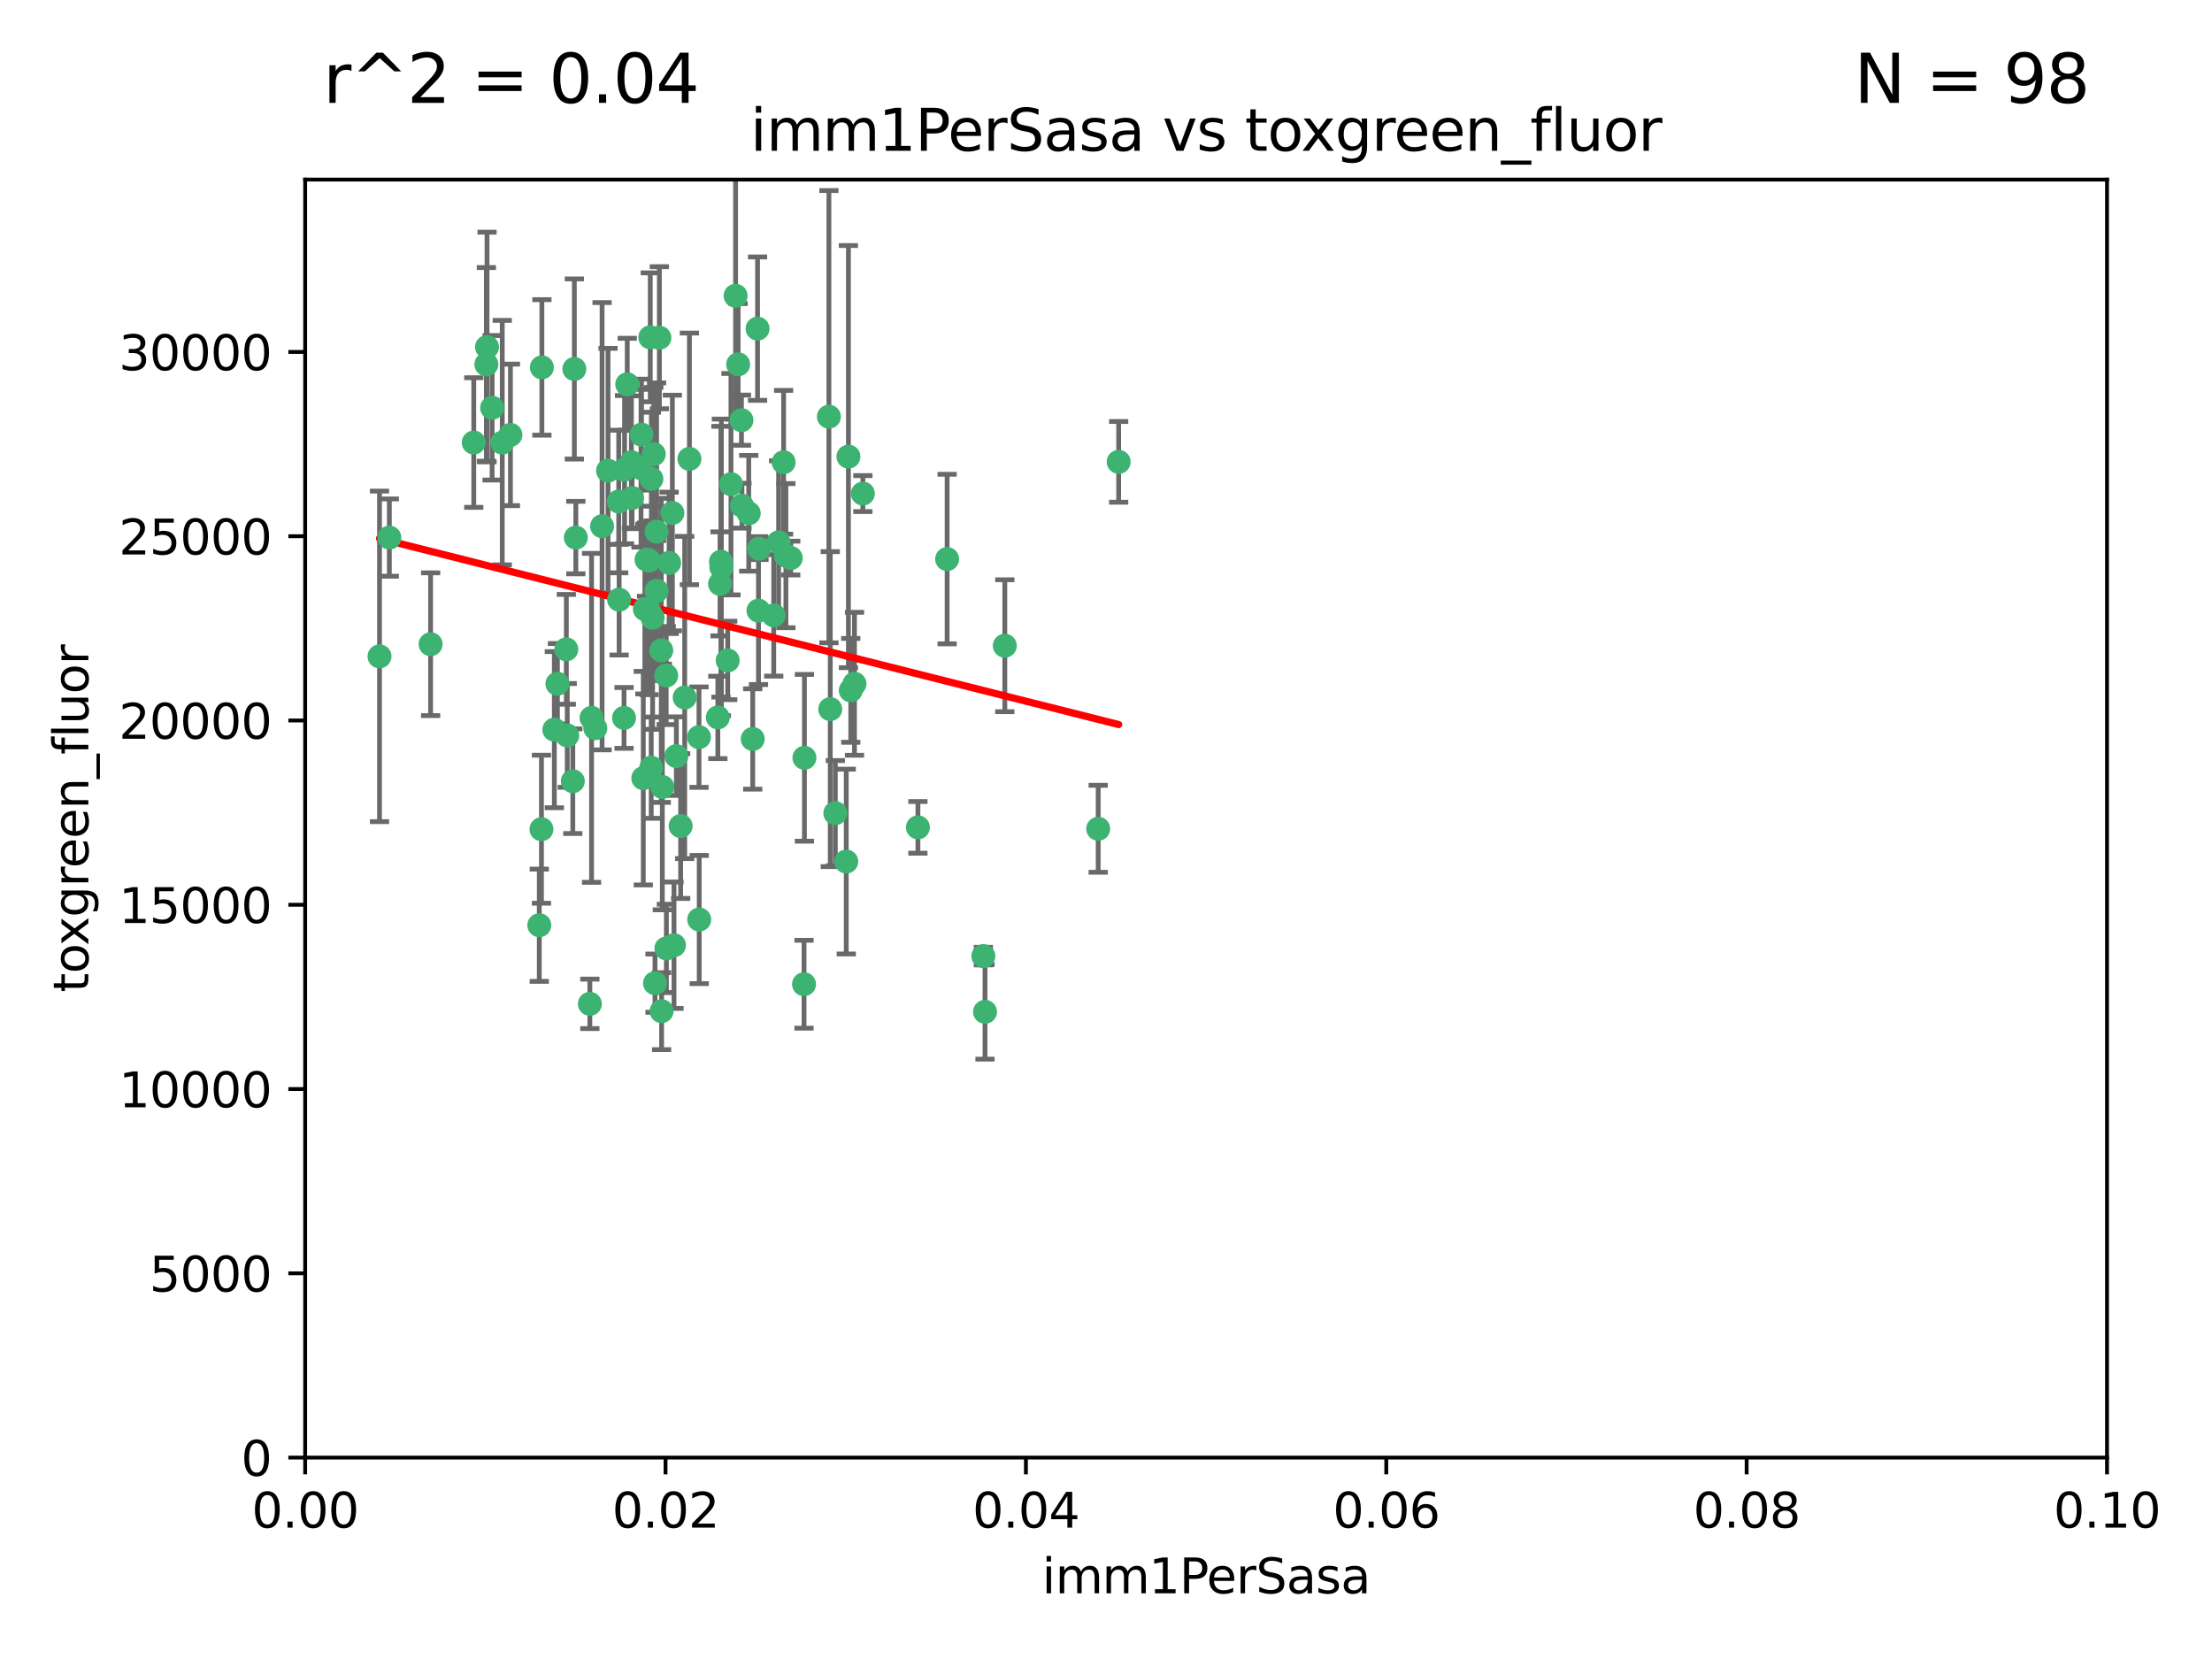 <?xml version="1.0" encoding="utf-8" standalone="no"?>
<!DOCTYPE svg PUBLIC "-//W3C//DTD SVG 1.1//EN"
  "http://www.w3.org/Graphics/SVG/1.1/DTD/svg11.dtd">
<svg xmlns:xlink="http://www.w3.org/1999/xlink" width="460.8pt" height="345.6pt" viewBox="0 0 460.8 345.6" xmlns="http://www.w3.org/2000/svg" version="1.1">
 <defs>
  <style type="text/css">*{stroke-linejoin: round; stroke-linecap: butt}</style>
 </defs>
 <g id="figure_1">
  <g id="patch_1">
   <path d="M 0 345.6 
L 460.8 345.6 
L 460.8 0 
L 0 0 
z
" style="fill: #ffffff"/>
  </g>
  <g id="axes_1">
   <g id="patch_2">
    <path d="M 63.571 303.64 
L 438.93 303.64 
L 438.93 37.411 
L 63.571 37.411 
z
" style="fill: #ffffff"/>
   </g>
   <g id="PathCollection_1">
    <defs>
     <path id="m831544cf59" d="M 0 1.118 
C 0.297 1.118 0.581 1 0.791 0.791 
C 1 0.581 1.118 0.297 1.118 0 
C 1.118 -0.297 1 -0.581 0.791 -0.791 
C 0.581 -1 0.297 -1.118 0 -1.118 
C -0.297 -1.118 -0.581 -1 -0.791 -0.791 
C -1 -0.581 -1.118 -0.297 -1.118 0 
C -1.118 0.297 -1 0.581 -0.791 0.791 
C -0.581 1 -0.297 1.118 0 1.118 
z
" style="stroke: #3cb371"/>
    </defs>
    <g clip-path="url(#p961e73f702)">
     <use xlink:href="#m831544cf59" x="101.457" y="72.294" style="fill: #3cb371; stroke: #3cb371"/>
     <use xlink:href="#m831544cf59" x="81.107" y="111.988" style="fill: #3cb371; stroke: #3cb371"/>
     <use xlink:href="#m831544cf59" x="79.059" y="136.733" style="fill: #3cb371; stroke: #3cb371"/>
     <use xlink:href="#m831544cf59" x="101.319" y="75.908" style="fill: #3cb371; stroke: #3cb371"/>
     <use xlink:href="#m831544cf59" x="106.332" y="90.592" style="fill: #3cb371; stroke: #3cb371"/>
     <use xlink:href="#m831544cf59" x="98.695" y="92.187" style="fill: #3cb371; stroke: #3cb371"/>
     <use xlink:href="#m831544cf59" x="126.665" y="98.046" style="fill: #3cb371; stroke: #3cb371"/>
     <use xlink:href="#m831544cf59" x="89.706" y="134.2" style="fill: #3cb371; stroke: #3cb371"/>
     <use xlink:href="#m831544cf59" x="119.957" y="111.99" style="fill: #3cb371; stroke: #3cb371"/>
     <use xlink:href="#m831544cf59" x="102.518" y="84.946" style="fill: #3cb371; stroke: #3cb371"/>
     <use xlink:href="#m831544cf59" x="130.666" y="80.055" style="fill: #3cb371; stroke: #3cb371"/>
     <use xlink:href="#m831544cf59" x="161.183" y="128.194" style="fill: #3cb371; stroke: #3cb371"/>
     <use xlink:href="#m831544cf59" x="112.885" y="76.534" style="fill: #3cb371; stroke: #3cb371"/>
     <use xlink:href="#m831544cf59" x="130.11" y="97.835" style="fill: #3cb371; stroke: #3cb371"/>
     <use xlink:href="#m831544cf59" x="137.361" y="70.355" style="fill: #3cb371; stroke: #3cb371"/>
     <use xlink:href="#m831544cf59" x="167.576" y="157.866" style="fill: #3cb371; stroke: #3cb371"/>
     <use xlink:href="#m831544cf59" x="149.54" y="149.45" style="fill: #3cb371; stroke: #3cb371"/>
     <use xlink:href="#m831544cf59" x="125.424" y="109.622" style="fill: #3cb371; stroke: #3cb371"/>
     <use xlink:href="#m831544cf59" x="134.683" y="116.577" style="fill: #3cb371; stroke: #3cb371"/>
     <use xlink:href="#m831544cf59" x="135.699" y="99.763" style="fill: #3cb371; stroke: #3cb371"/>
     <use xlink:href="#m831544cf59" x="162.201" y="112.982" style="fill: #3cb371; stroke: #3cb371"/>
     <use xlink:href="#m831544cf59" x="155.975" y="106.925" style="fill: #3cb371; stroke: #3cb371"/>
     <use xlink:href="#m831544cf59" x="135.464" y="70.271" style="fill: #3cb371; stroke: #3cb371"/>
     <use xlink:href="#m831544cf59" x="164.725" y="116.252" style="fill: #3cb371; stroke: #3cb371"/>
     <use xlink:href="#m831544cf59" x="104.628" y="92.203" style="fill: #3cb371; stroke: #3cb371"/>
     <use xlink:href="#m831544cf59" x="133.537" y="97.545" style="fill: #3cb371; stroke: #3cb371"/>
     <use xlink:href="#m831544cf59" x="136.786" y="123.063" style="fill: #3cb371; stroke: #3cb371"/>
     <use xlink:href="#m831544cf59" x="135.226" y="127.26" style="fill: #3cb371; stroke: #3cb371"/>
     <use xlink:href="#m831544cf59" x="124.016" y="151.693" style="fill: #3cb371; stroke: #3cb371"/>
     <use xlink:href="#m831544cf59" x="137.975" y="163.936" style="fill: #3cb371; stroke: #3cb371"/>
     <use xlink:href="#m831544cf59" x="128.894" y="104.476" style="fill: #3cb371; stroke: #3cb371"/>
     <use xlink:href="#m831544cf59" x="136.777" y="110.762" style="fill: #3cb371; stroke: #3cb371"/>
     <use xlink:href="#m831544cf59" x="137.755" y="135.482" style="fill: #3cb371; stroke: #3cb371"/>
     <use xlink:href="#m831544cf59" x="177.231" y="143.815" style="fill: #3cb371; stroke: #3cb371"/>
     <use xlink:href="#m831544cf59" x="131.665" y="103.738" style="fill: #3cb371; stroke: #3cb371"/>
     <use xlink:href="#m831544cf59" x="135.196" y="116.762" style="fill: #3cb371; stroke: #3cb371"/>
     <use xlink:href="#m831544cf59" x="119.649" y="76.865" style="fill: #3cb371; stroke: #3cb371"/>
     <use xlink:href="#m831544cf59" x="149.997" y="121.631" style="fill: #3cb371; stroke: #3cb371"/>
     <use xlink:href="#m831544cf59" x="153.236" y="61.614" style="fill: #3cb371; stroke: #3cb371"/>
     <use xlink:href="#m831544cf59" x="131.536" y="96.299" style="fill: #3cb371; stroke: #3cb371"/>
     <use xlink:href="#m831544cf59" x="145.613" y="153.559" style="fill: #3cb371; stroke: #3cb371"/>
     <use xlink:href="#m831544cf59" x="179.751" y="102.821" style="fill: #3cb371; stroke: #3cb371"/>
     <use xlink:href="#m831544cf59" x="136.196" y="94.6" style="fill: #3cb371; stroke: #3cb371"/>
     <use xlink:href="#m831544cf59" x="119.328" y="162.741" style="fill: #3cb371; stroke: #3cb371"/>
     <use xlink:href="#m831544cf59" x="143.618" y="95.593" style="fill: #3cb371; stroke: #3cb371"/>
     <use xlink:href="#m831544cf59" x="139.392" y="117.254" style="fill: #3cb371; stroke: #3cb371"/>
     <use xlink:href="#m831544cf59" x="122.878" y="209.121" style="fill: #3cb371; stroke: #3cb371"/>
     <use xlink:href="#m831544cf59" x="154.563" y="105.344" style="fill: #3cb371; stroke: #3cb371"/>
     <use xlink:href="#m831544cf59" x="158.007" y="127.204" style="fill: #3cb371; stroke: #3cb371"/>
     <use xlink:href="#m831544cf59" x="157.812" y="68.463" style="fill: #3cb371; stroke: #3cb371"/>
     <use xlink:href="#m831544cf59" x="153.769" y="75.9" style="fill: #3cb371; stroke: #3cb371"/>
     <use xlink:href="#m831544cf59" x="118.169" y="153.201" style="fill: #3cb371; stroke: #3cb371"/>
     <use xlink:href="#m831544cf59" x="136.451" y="204.811" style="fill: #3cb371; stroke: #3cb371"/>
     <use xlink:href="#m831544cf59" x="140.407" y="196.901" style="fill: #3cb371; stroke: #3cb371"/>
     <use xlink:href="#m831544cf59" x="112.795" y="172.74" style="fill: #3cb371; stroke: #3cb371"/>
     <use xlink:href="#m831544cf59" x="150.191" y="117.014" style="fill: #3cb371; stroke: #3cb371"/>
     <use xlink:href="#m831544cf59" x="151.594" y="137.58" style="fill: #3cb371; stroke: #3cb371"/>
     <use xlink:href="#m831544cf59" x="178.006" y="142.442" style="fill: #3cb371; stroke: #3cb371"/>
     <use xlink:href="#m831544cf59" x="158.116" y="114.302" style="fill: #3cb371; stroke: #3cb371"/>
     <use xlink:href="#m831544cf59" x="133.632" y="90.534" style="fill: #3cb371; stroke: #3cb371"/>
     <use xlink:href="#m831544cf59" x="163.716" y="115.749" style="fill: #3cb371; stroke: #3cb371"/>
     <use xlink:href="#m831544cf59" x="129.998" y="149.553" style="fill: #3cb371; stroke: #3cb371"/>
     <use xlink:href="#m831544cf59" x="128.977" y="124.926" style="fill: #3cb371; stroke: #3cb371"/>
     <use xlink:href="#m831544cf59" x="152.275" y="100.862" style="fill: #3cb371; stroke: #3cb371"/>
     <use xlink:href="#m831544cf59" x="140.068" y="106.867" style="fill: #3cb371; stroke: #3cb371"/>
     <use xlink:href="#m831544cf59" x="150.274" y="118.19" style="fill: #3cb371; stroke: #3cb371"/>
     <use xlink:href="#m831544cf59" x="116.121" y="142.44" style="fill: #3cb371; stroke: #3cb371"/>
     <use xlink:href="#m831544cf59" x="209.321" y="134.514" style="fill: #3cb371; stroke: #3cb371"/>
     <use xlink:href="#m831544cf59" x="117.976" y="135.269" style="fill: #3cb371; stroke: #3cb371"/>
     <use xlink:href="#m831544cf59" x="172.678" y="86.8" style="fill: #3cb371; stroke: #3cb371"/>
     <use xlink:href="#m831544cf59" x="112.344" y="192.743" style="fill: #3cb371; stroke: #3cb371"/>
     <use xlink:href="#m831544cf59" x="163.241" y="96.298" style="fill: #3cb371; stroke: #3cb371"/>
     <use xlink:href="#m831544cf59" x="135.948" y="128.689" style="fill: #3cb371; stroke: #3cb371"/>
     <use xlink:href="#m831544cf59" x="172.958" y="147.723" style="fill: #3cb371; stroke: #3cb371"/>
     <use xlink:href="#m831544cf59" x="204.855" y="199.17" style="fill: #3cb371; stroke: #3cb371"/>
     <use xlink:href="#m831544cf59" x="176.743" y="95.121" style="fill: #3cb371; stroke: #3cb371"/>
     <use xlink:href="#m831544cf59" x="233.037" y="96.211" style="fill: #3cb371; stroke: #3cb371"/>
     <use xlink:href="#m831544cf59" x="123.231" y="149.542" style="fill: #3cb371; stroke: #3cb371"/>
     <use xlink:href="#m831544cf59" x="176.29" y="179.478" style="fill: #3cb371; stroke: #3cb371"/>
     <use xlink:href="#m831544cf59" x="137.823" y="210.642" style="fill: #3cb371; stroke: #3cb371"/>
     <use xlink:href="#m831544cf59" x="174.014" y="169.397" style="fill: #3cb371; stroke: #3cb371"/>
     <use xlink:href="#m831544cf59" x="167.495" y="205.029" style="fill: #3cb371; stroke: #3cb371"/>
     <use xlink:href="#m831544cf59" x="156.807" y="153.944" style="fill: #3cb371; stroke: #3cb371"/>
     <use xlink:href="#m831544cf59" x="154.458" y="87.531" style="fill: #3cb371; stroke: #3cb371"/>
     <use xlink:href="#m831544cf59" x="140.899" y="157.513" style="fill: #3cb371; stroke: #3cb371"/>
     <use xlink:href="#m831544cf59" x="197.304" y="116.464" style="fill: #3cb371; stroke: #3cb371"/>
     <use xlink:href="#m831544cf59" x="141.792" y="172.082" style="fill: #3cb371; stroke: #3cb371"/>
     <use xlink:href="#m831544cf59" x="191.219" y="172.356" style="fill: #3cb371; stroke: #3cb371"/>
     <use xlink:href="#m831544cf59" x="145.66" y="191.554" style="fill: #3cb371; stroke: #3cb371"/>
     <use xlink:href="#m831544cf59" x="115.48" y="152.004" style="fill: #3cb371; stroke: #3cb371"/>
     <use xlink:href="#m831544cf59" x="134.334" y="126.892" style="fill: #3cb371; stroke: #3cb371"/>
     <use xlink:href="#m831544cf59" x="142.635" y="145.3" style="fill: #3cb371; stroke: #3cb371"/>
     <use xlink:href="#m831544cf59" x="134.01" y="162.105" style="fill: #3cb371; stroke: #3cb371"/>
     <use xlink:href="#m831544cf59" x="138.782" y="140.722" style="fill: #3cb371; stroke: #3cb371"/>
     <use xlink:href="#m831544cf59" x="138.822" y="197.571" style="fill: #3cb371; stroke: #3cb371"/>
     <use xlink:href="#m831544cf59" x="135.66" y="159.917" style="fill: #3cb371; stroke: #3cb371"/>
     <use xlink:href="#m831544cf59" x="228.774" y="172.649" style="fill: #3cb371; stroke: #3cb371"/>
     <use xlink:href="#m831544cf59" x="205.195" y="210.779" style="fill: #3cb371; stroke: #3cb371"/>
    </g>
   </g>
   <g id="matplotlib.axis_1">
    <g id="xtick_1">
     <g id="line2d_1">
      <defs>
       <path id="m64883a0bce" d="M 0 0 
L 0 3.5 
" style="stroke: #000000; stroke-width: 0.8"/>
      </defs>
      <g>
       <use xlink:href="#m64883a0bce" x="63.571" y="303.64" style="stroke: #000000; stroke-width: 0.8"/>
      </g>
     </g>
     <g id="text_1">
      <!-- 0.00 -->
      <g transform="translate(52.438 318.238)scale(0.1 -0.1)">
       <defs>
        <path id="DejaVuSans-30" d="M 2034 4250 
Q 1547 4250 1301 3770 
Q 1056 3291 1056 2328 
Q 1056 1369 1301 889 
Q 1547 409 2034 409 
Q 2525 409 2770 889 
Q 3016 1369 3016 2328 
Q 3016 3291 2770 3770 
Q 2525 4250 2034 4250 
z
M 2034 4750 
Q 2819 4750 3233 4129 
Q 3647 3509 3647 2328 
Q 3647 1150 3233 529 
Q 2819 -91 2034 -91 
Q 1250 -91 836 529 
Q 422 1150 422 2328 
Q 422 3509 836 4129 
Q 1250 4750 2034 4750 
z
" transform="scale(0.016)"/>
        <path id="DejaVuSans-2e" d="M 684 794 
L 1344 794 
L 1344 0 
L 684 0 
L 684 794 
z
" transform="scale(0.016)"/>
       </defs>
       <use xlink:href="#DejaVuSans-30"/>
       <use xlink:href="#DejaVuSans-2e" x="63.623"/>
       <use xlink:href="#DejaVuSans-30" x="95.41"/>
       <use xlink:href="#DejaVuSans-30" x="159.033"/>
      </g>
     </g>
    </g>
    <g id="xtick_2">
     <g id="line2d_2">
      <g>
       <use xlink:href="#m64883a0bce" x="138.643" y="303.64" style="stroke: #000000; stroke-width: 0.8"/>
      </g>
     </g>
     <g id="text_2">
      <!-- 0.02 -->
      <g transform="translate(127.51 318.238)scale(0.1 -0.1)">
       <defs>
        <path id="DejaVuSans-32" d="M 1228 531 
L 3431 531 
L 3431 0 
L 469 0 
L 469 531 
Q 828 903 1448 1529 
Q 2069 2156 2228 2338 
Q 2531 2678 2651 2914 
Q 2772 3150 2772 3378 
Q 2772 3750 2511 3984 
Q 2250 4219 1831 4219 
Q 1534 4219 1204 4116 
Q 875 4013 500 3803 
L 500 4441 
Q 881 4594 1212 4672 
Q 1544 4750 1819 4750 
Q 2544 4750 2975 4387 
Q 3406 4025 3406 3419 
Q 3406 3131 3298 2873 
Q 3191 2616 2906 2266 
Q 2828 2175 2409 1742 
Q 1991 1309 1228 531 
z
" transform="scale(0.016)"/>
       </defs>
       <use xlink:href="#DejaVuSans-30"/>
       <use xlink:href="#DejaVuSans-2e" x="63.623"/>
       <use xlink:href="#DejaVuSans-30" x="95.41"/>
       <use xlink:href="#DejaVuSans-32" x="159.033"/>
      </g>
     </g>
    </g>
    <g id="xtick_3">
     <g id="line2d_3">
      <g>
       <use xlink:href="#m64883a0bce" x="213.715" y="303.64" style="stroke: #000000; stroke-width: 0.8"/>
      </g>
     </g>
     <g id="text_3">
      <!-- 0.04 -->
      <g transform="translate(202.582 318.238)scale(0.1 -0.1)">
       <defs>
        <path id="DejaVuSans-34" d="M 2419 4116 
L 825 1625 
L 2419 1625 
L 2419 4116 
z
M 2253 4666 
L 3047 4666 
L 3047 1625 
L 3713 1625 
L 3713 1100 
L 3047 1100 
L 3047 0 
L 2419 0 
L 2419 1100 
L 313 1100 
L 313 1709 
L 2253 4666 
z
" transform="scale(0.016)"/>
       </defs>
       <use xlink:href="#DejaVuSans-30"/>
       <use xlink:href="#DejaVuSans-2e" x="63.623"/>
       <use xlink:href="#DejaVuSans-30" x="95.41"/>
       <use xlink:href="#DejaVuSans-34" x="159.033"/>
      </g>
     </g>
    </g>
    <g id="xtick_4">
     <g id="line2d_4">
      <g>
       <use xlink:href="#m64883a0bce" x="288.786" y="303.64" style="stroke: #000000; stroke-width: 0.8"/>
      </g>
     </g>
     <g id="text_4">
      <!-- 0.06 -->
      <g transform="translate(277.654 318.238)scale(0.1 -0.1)">
       <defs>
        <path id="DejaVuSans-36" d="M 2113 2584 
Q 1688 2584 1439 2293 
Q 1191 2003 1191 1497 
Q 1191 994 1439 701 
Q 1688 409 2113 409 
Q 2538 409 2786 701 
Q 3034 994 3034 1497 
Q 3034 2003 2786 2293 
Q 2538 2584 2113 2584 
z
M 3366 4563 
L 3366 3988 
Q 3128 4100 2886 4159 
Q 2644 4219 2406 4219 
Q 1781 4219 1451 3797 
Q 1122 3375 1075 2522 
Q 1259 2794 1537 2939 
Q 1816 3084 2150 3084 
Q 2853 3084 3261 2657 
Q 3669 2231 3669 1497 
Q 3669 778 3244 343 
Q 2819 -91 2113 -91 
Q 1303 -91 875 529 
Q 447 1150 447 2328 
Q 447 3434 972 4092 
Q 1497 4750 2381 4750 
Q 2619 4750 2861 4703 
Q 3103 4656 3366 4563 
z
" transform="scale(0.016)"/>
       </defs>
       <use xlink:href="#DejaVuSans-30"/>
       <use xlink:href="#DejaVuSans-2e" x="63.623"/>
       <use xlink:href="#DejaVuSans-30" x="95.41"/>
       <use xlink:href="#DejaVuSans-36" x="159.033"/>
      </g>
     </g>
    </g>
    <g id="xtick_5">
     <g id="line2d_5">
      <g>
       <use xlink:href="#m64883a0bce" x="363.858" y="303.64" style="stroke: #000000; stroke-width: 0.8"/>
      </g>
     </g>
     <g id="text_5">
      <!-- 0.08 -->
      <g transform="translate(352.725 318.238)scale(0.1 -0.1)">
       <defs>
        <path id="DejaVuSans-38" d="M 2034 2216 
Q 1584 2216 1326 1975 
Q 1069 1734 1069 1313 
Q 1069 891 1326 650 
Q 1584 409 2034 409 
Q 2484 409 2743 651 
Q 3003 894 3003 1313 
Q 3003 1734 2745 1975 
Q 2488 2216 2034 2216 
z
M 1403 2484 
Q 997 2584 770 2862 
Q 544 3141 544 3541 
Q 544 4100 942 4425 
Q 1341 4750 2034 4750 
Q 2731 4750 3128 4425 
Q 3525 4100 3525 3541 
Q 3525 3141 3298 2862 
Q 3072 2584 2669 2484 
Q 3125 2378 3379 2068 
Q 3634 1759 3634 1313 
Q 3634 634 3220 271 
Q 2806 -91 2034 -91 
Q 1263 -91 848 271 
Q 434 634 434 1313 
Q 434 1759 690 2068 
Q 947 2378 1403 2484 
z
M 1172 3481 
Q 1172 3119 1398 2916 
Q 1625 2713 2034 2713 
Q 2441 2713 2670 2916 
Q 2900 3119 2900 3481 
Q 2900 3844 2670 4047 
Q 2441 4250 2034 4250 
Q 1625 4250 1398 4047 
Q 1172 3844 1172 3481 
z
" transform="scale(0.016)"/>
       </defs>
       <use xlink:href="#DejaVuSans-30"/>
       <use xlink:href="#DejaVuSans-2e" x="63.623"/>
       <use xlink:href="#DejaVuSans-30" x="95.41"/>
       <use xlink:href="#DejaVuSans-38" x="159.033"/>
      </g>
     </g>
    </g>
    <g id="xtick_6">
     <g id="line2d_6">
      <g>
       <use xlink:href="#m64883a0bce" x="438.93" y="303.64" style="stroke: #000000; stroke-width: 0.8"/>
      </g>
     </g>
     <g id="text_6">
      <!-- 0.10 -->
      <g transform="translate(427.797 318.238)scale(0.1 -0.1)">
       <defs>
        <path id="DejaVuSans-31" d="M 794 531 
L 1825 531 
L 1825 4091 
L 703 3866 
L 703 4441 
L 1819 4666 
L 2450 4666 
L 2450 531 
L 3481 531 
L 3481 0 
L 794 0 
L 794 531 
z
" transform="scale(0.016)"/>
       </defs>
       <use xlink:href="#DejaVuSans-30"/>
       <use xlink:href="#DejaVuSans-2e" x="63.623"/>
       <use xlink:href="#DejaVuSans-31" x="95.41"/>
       <use xlink:href="#DejaVuSans-30" x="159.033"/>
      </g>
     </g>
    </g>
    <g id="text_7">
     <!-- imm1PerSasa -->
     <g transform="translate(217.067 331.917)scale(0.1 -0.1)">
      <defs>
       <path id="DejaVuSans-69" d="M 603 3500 
L 1178 3500 
L 1178 0 
L 603 0 
L 603 3500 
z
M 603 4863 
L 1178 4863 
L 1178 4134 
L 603 4134 
L 603 4863 
z
" transform="scale(0.016)"/>
       <path id="DejaVuSans-6d" d="M 3328 2828 
Q 3544 3216 3844 3400 
Q 4144 3584 4550 3584 
Q 5097 3584 5394 3201 
Q 5691 2819 5691 2113 
L 5691 0 
L 5113 0 
L 5113 2094 
Q 5113 2597 4934 2840 
Q 4756 3084 4391 3084 
Q 3944 3084 3684 2787 
Q 3425 2491 3425 1978 
L 3425 0 
L 2847 0 
L 2847 2094 
Q 2847 2600 2669 2842 
Q 2491 3084 2119 3084 
Q 1678 3084 1418 2786 
Q 1159 2488 1159 1978 
L 1159 0 
L 581 0 
L 581 3500 
L 1159 3500 
L 1159 2956 
Q 1356 3278 1631 3431 
Q 1906 3584 2284 3584 
Q 2666 3584 2933 3390 
Q 3200 3197 3328 2828 
z
" transform="scale(0.016)"/>
       <path id="DejaVuSans-50" d="M 1259 4147 
L 1259 2394 
L 2053 2394 
Q 2494 2394 2734 2622 
Q 2975 2850 2975 3272 
Q 2975 3691 2734 3919 
Q 2494 4147 2053 4147 
L 1259 4147 
z
M 628 4666 
L 2053 4666 
Q 2838 4666 3239 4311 
Q 3641 3956 3641 3272 
Q 3641 2581 3239 2228 
Q 2838 1875 2053 1875 
L 1259 1875 
L 1259 0 
L 628 0 
L 628 4666 
z
" transform="scale(0.016)"/>
       <path id="DejaVuSans-65" d="M 3597 1894 
L 3597 1613 
L 953 1613 
Q 991 1019 1311 708 
Q 1631 397 2203 397 
Q 2534 397 2845 478 
Q 3156 559 3463 722 
L 3463 178 
Q 3153 47 2828 -22 
Q 2503 -91 2169 -91 
Q 1331 -91 842 396 
Q 353 884 353 1716 
Q 353 2575 817 3079 
Q 1281 3584 2069 3584 
Q 2775 3584 3186 3129 
Q 3597 2675 3597 1894 
z
M 3022 2063 
Q 3016 2534 2758 2815 
Q 2500 3097 2075 3097 
Q 1594 3097 1305 2825 
Q 1016 2553 972 2059 
L 3022 2063 
z
" transform="scale(0.016)"/>
       <path id="DejaVuSans-72" d="M 2631 2963 
Q 2534 3019 2420 3045 
Q 2306 3072 2169 3072 
Q 1681 3072 1420 2755 
Q 1159 2438 1159 1844 
L 1159 0 
L 581 0 
L 581 3500 
L 1159 3500 
L 1159 2956 
Q 1341 3275 1631 3429 
Q 1922 3584 2338 3584 
Q 2397 3584 2469 3576 
Q 2541 3569 2628 3553 
L 2631 2963 
z
" transform="scale(0.016)"/>
       <path id="DejaVuSans-53" d="M 3425 4513 
L 3425 3897 
Q 3066 4069 2747 4153 
Q 2428 4238 2131 4238 
Q 1616 4238 1336 4038 
Q 1056 3838 1056 3469 
Q 1056 3159 1242 3001 
Q 1428 2844 1947 2747 
L 2328 2669 
Q 3034 2534 3370 2195 
Q 3706 1856 3706 1288 
Q 3706 609 3251 259 
Q 2797 -91 1919 -91 
Q 1588 -91 1214 -16 
Q 841 59 441 206 
L 441 856 
Q 825 641 1194 531 
Q 1563 422 1919 422 
Q 2459 422 2753 634 
Q 3047 847 3047 1241 
Q 3047 1584 2836 1778 
Q 2625 1972 2144 2069 
L 1759 2144 
Q 1053 2284 737 2584 
Q 422 2884 422 3419 
Q 422 4038 858 4394 
Q 1294 4750 2059 4750 
Q 2388 4750 2728 4690 
Q 3069 4631 3425 4513 
z
" transform="scale(0.016)"/>
       <path id="DejaVuSans-61" d="M 2194 1759 
Q 1497 1759 1228 1600 
Q 959 1441 959 1056 
Q 959 750 1161 570 
Q 1363 391 1709 391 
Q 2188 391 2477 730 
Q 2766 1069 2766 1631 
L 2766 1759 
L 2194 1759 
z
M 3341 1997 
L 3341 0 
L 2766 0 
L 2766 531 
Q 2569 213 2275 61 
Q 1981 -91 1556 -91 
Q 1019 -91 701 211 
Q 384 513 384 1019 
Q 384 1609 779 1909 
Q 1175 2209 1959 2209 
L 2766 2209 
L 2766 2266 
Q 2766 2663 2505 2880 
Q 2244 3097 1772 3097 
Q 1472 3097 1187 3025 
Q 903 2953 641 2809 
L 641 3341 
Q 956 3463 1253 3523 
Q 1550 3584 1831 3584 
Q 2591 3584 2966 3190 
Q 3341 2797 3341 1997 
z
" transform="scale(0.016)"/>
       <path id="DejaVuSans-73" d="M 2834 3397 
L 2834 2853 
Q 2591 2978 2328 3040 
Q 2066 3103 1784 3103 
Q 1356 3103 1142 2972 
Q 928 2841 928 2578 
Q 928 2378 1081 2264 
Q 1234 2150 1697 2047 
L 1894 2003 
Q 2506 1872 2764 1633 
Q 3022 1394 3022 966 
Q 3022 478 2636 193 
Q 2250 -91 1575 -91 
Q 1294 -91 989 -36 
Q 684 19 347 128 
L 347 722 
Q 666 556 975 473 
Q 1284 391 1588 391 
Q 1994 391 2212 530 
Q 2431 669 2431 922 
Q 2431 1156 2273 1281 
Q 2116 1406 1581 1522 
L 1381 1569 
Q 847 1681 609 1914 
Q 372 2147 372 2553 
Q 372 3047 722 3315 
Q 1072 3584 1716 3584 
Q 2034 3584 2315 3537 
Q 2597 3491 2834 3397 
z
" transform="scale(0.016)"/>
      </defs>
      <use xlink:href="#DejaVuSans-69"/>
      <use xlink:href="#DejaVuSans-6d" x="27.783"/>
      <use xlink:href="#DejaVuSans-6d" x="125.195"/>
      <use xlink:href="#DejaVuSans-31" x="222.607"/>
      <use xlink:href="#DejaVuSans-50" x="286.23"/>
      <use xlink:href="#DejaVuSans-65" x="342.908"/>
      <use xlink:href="#DejaVuSans-72" x="404.432"/>
      <use xlink:href="#DejaVuSans-53" x="445.545"/>
      <use xlink:href="#DejaVuSans-61" x="509.021"/>
      <use xlink:href="#DejaVuSans-73" x="570.301"/>
      <use xlink:href="#DejaVuSans-61" x="622.4"/>
     </g>
    </g>
   </g>
   <g id="matplotlib.axis_2">
    <g id="ytick_1">
     <g id="line2d_7">
      <defs>
       <path id="m17f157dd9d" d="M 0 0 
L -3.5 0 
" style="stroke: #000000; stroke-width: 0.8"/>
      </defs>
      <g>
       <use xlink:href="#m17f157dd9d" x="63.571" y="303.64" style="stroke: #000000; stroke-width: 0.8"/>
      </g>
     </g>
     <g id="text_8">
      <!-- 0 -->
      <g transform="translate(50.209 307.439)scale(0.1 -0.1)">
       <use xlink:href="#DejaVuSans-30"/>
      </g>
     </g>
    </g>
    <g id="ytick_2">
     <g id="line2d_8">
      <g>
       <use xlink:href="#m17f157dd9d" x="63.571" y="265.253" style="stroke: #000000; stroke-width: 0.8"/>
      </g>
     </g>
     <g id="text_9">
      <!-- 5000 -->
      <g transform="translate(31.121 269.052)scale(0.1 -0.1)">
       <defs>
        <path id="DejaVuSans-35" d="M 691 4666 
L 3169 4666 
L 3169 4134 
L 1269 4134 
L 1269 2991 
Q 1406 3038 1543 3061 
Q 1681 3084 1819 3084 
Q 2600 3084 3056 2656 
Q 3513 2228 3513 1497 
Q 3513 744 3044 326 
Q 2575 -91 1722 -91 
Q 1428 -91 1123 -41 
Q 819 9 494 109 
L 494 744 
Q 775 591 1075 516 
Q 1375 441 1709 441 
Q 2250 441 2565 725 
Q 2881 1009 2881 1497 
Q 2881 1984 2565 2268 
Q 2250 2553 1709 2553 
Q 1456 2553 1204 2497 
Q 953 2441 691 2322 
L 691 4666 
z
" transform="scale(0.016)"/>
       </defs>
       <use xlink:href="#DejaVuSans-35"/>
       <use xlink:href="#DejaVuSans-30" x="63.623"/>
       <use xlink:href="#DejaVuSans-30" x="127.246"/>
       <use xlink:href="#DejaVuSans-30" x="190.869"/>
      </g>
     </g>
    </g>
    <g id="ytick_3">
     <g id="line2d_9">
      <g>
       <use xlink:href="#m17f157dd9d" x="63.571" y="226.866" style="stroke: #000000; stroke-width: 0.8"/>
      </g>
     </g>
     <g id="text_10">
      <!-- 10000 -->
      <g transform="translate(24.759 230.665)scale(0.1 -0.1)">
       <use xlink:href="#DejaVuSans-31"/>
       <use xlink:href="#DejaVuSans-30" x="63.623"/>
       <use xlink:href="#DejaVuSans-30" x="127.246"/>
       <use xlink:href="#DejaVuSans-30" x="190.869"/>
       <use xlink:href="#DejaVuSans-30" x="254.492"/>
      </g>
     </g>
    </g>
    <g id="ytick_4">
     <g id="line2d_10">
      <g>
       <use xlink:href="#m17f157dd9d" x="63.571" y="188.479" style="stroke: #000000; stroke-width: 0.8"/>
      </g>
     </g>
     <g id="text_11">
      <!-- 15000 -->
      <g transform="translate(24.759 192.278)scale(0.1 -0.1)">
       <use xlink:href="#DejaVuSans-31"/>
       <use xlink:href="#DejaVuSans-35" x="63.623"/>
       <use xlink:href="#DejaVuSans-30" x="127.246"/>
       <use xlink:href="#DejaVuSans-30" x="190.869"/>
       <use xlink:href="#DejaVuSans-30" x="254.492"/>
      </g>
     </g>
    </g>
    <g id="ytick_5">
     <g id="line2d_11">
      <g>
       <use xlink:href="#m17f157dd9d" x="63.571" y="150.092" style="stroke: #000000; stroke-width: 0.8"/>
      </g>
     </g>
     <g id="text_12">
      <!-- 20000 -->
      <g transform="translate(24.759 153.891)scale(0.1 -0.1)">
       <use xlink:href="#DejaVuSans-32"/>
       <use xlink:href="#DejaVuSans-30" x="63.623"/>
       <use xlink:href="#DejaVuSans-30" x="127.246"/>
       <use xlink:href="#DejaVuSans-30" x="190.869"/>
       <use xlink:href="#DejaVuSans-30" x="254.492"/>
      </g>
     </g>
    </g>
    <g id="ytick_6">
     <g id="line2d_12">
      <g>
       <use xlink:href="#m17f157dd9d" x="63.571" y="111.705" style="stroke: #000000; stroke-width: 0.8"/>
      </g>
     </g>
     <g id="text_13">
      <!-- 25000 -->
      <g transform="translate(24.759 115.504)scale(0.1 -0.1)">
       <use xlink:href="#DejaVuSans-32"/>
       <use xlink:href="#DejaVuSans-35" x="63.623"/>
       <use xlink:href="#DejaVuSans-30" x="127.246"/>
       <use xlink:href="#DejaVuSans-30" x="190.869"/>
       <use xlink:href="#DejaVuSans-30" x="254.492"/>
      </g>
     </g>
    </g>
    <g id="ytick_7">
     <g id="line2d_13">
      <g>
       <use xlink:href="#m17f157dd9d" x="63.571" y="73.317" style="stroke: #000000; stroke-width: 0.8"/>
      </g>
     </g>
     <g id="text_14">
      <!-- 30000 -->
      <g transform="translate(24.759 77.117)scale(0.1 -0.1)">
       <defs>
        <path id="DejaVuSans-33" d="M 2597 2516 
Q 3050 2419 3304 2112 
Q 3559 1806 3559 1356 
Q 3559 666 3084 287 
Q 2609 -91 1734 -91 
Q 1441 -91 1130 -33 
Q 819 25 488 141 
L 488 750 
Q 750 597 1062 519 
Q 1375 441 1716 441 
Q 2309 441 2620 675 
Q 2931 909 2931 1356 
Q 2931 1769 2642 2001 
Q 2353 2234 1838 2234 
L 1294 2234 
L 1294 2753 
L 1863 2753 
Q 2328 2753 2575 2939 
Q 2822 3125 2822 3475 
Q 2822 3834 2567 4026 
Q 2313 4219 1838 4219 
Q 1578 4219 1281 4162 
Q 984 4106 628 3988 
L 628 4550 
Q 988 4650 1302 4700 
Q 1616 4750 1894 4750 
Q 2613 4750 3031 4423 
Q 3450 4097 3450 3541 
Q 3450 3153 3228 2886 
Q 3006 2619 2597 2516 
z
" transform="scale(0.016)"/>
       </defs>
       <use xlink:href="#DejaVuSans-33"/>
       <use xlink:href="#DejaVuSans-30" x="63.623"/>
       <use xlink:href="#DejaVuSans-30" x="127.246"/>
       <use xlink:href="#DejaVuSans-30" x="190.869"/>
       <use xlink:href="#DejaVuSans-30" x="254.492"/>
      </g>
     </g>
    </g>
    <g id="text_15">
     <!-- toxgreen_fluor -->
     <g transform="translate(18.401 206.72)rotate(-90)scale(0.1 -0.1)">
      <defs>
       <path id="DejaVuSans-74" d="M 1172 4494 
L 1172 3500 
L 2356 3500 
L 2356 3053 
L 1172 3053 
L 1172 1153 
Q 1172 725 1289 603 
Q 1406 481 1766 481 
L 2356 481 
L 2356 0 
L 1766 0 
Q 1100 0 847 248 
Q 594 497 594 1153 
L 594 3053 
L 172 3053 
L 172 3500 
L 594 3500 
L 594 4494 
L 1172 4494 
z
" transform="scale(0.016)"/>
       <path id="DejaVuSans-6f" d="M 1959 3097 
Q 1497 3097 1228 2736 
Q 959 2375 959 1747 
Q 959 1119 1226 758 
Q 1494 397 1959 397 
Q 2419 397 2687 759 
Q 2956 1122 2956 1747 
Q 2956 2369 2687 2733 
Q 2419 3097 1959 3097 
z
M 1959 3584 
Q 2709 3584 3137 3096 
Q 3566 2609 3566 1747 
Q 3566 888 3137 398 
Q 2709 -91 1959 -91 
Q 1206 -91 779 398 
Q 353 888 353 1747 
Q 353 2609 779 3096 
Q 1206 3584 1959 3584 
z
" transform="scale(0.016)"/>
       <path id="DejaVuSans-78" d="M 3513 3500 
L 2247 1797 
L 3578 0 
L 2900 0 
L 1881 1375 
L 863 0 
L 184 0 
L 1544 1831 
L 300 3500 
L 978 3500 
L 1906 2253 
L 2834 3500 
L 3513 3500 
z
" transform="scale(0.016)"/>
       <path id="DejaVuSans-67" d="M 2906 1791 
Q 2906 2416 2648 2759 
Q 2391 3103 1925 3103 
Q 1463 3103 1205 2759 
Q 947 2416 947 1791 
Q 947 1169 1205 825 
Q 1463 481 1925 481 
Q 2391 481 2648 825 
Q 2906 1169 2906 1791 
z
M 3481 434 
Q 3481 -459 3084 -895 
Q 2688 -1331 1869 -1331 
Q 1566 -1331 1297 -1286 
Q 1028 -1241 775 -1147 
L 775 -588 
Q 1028 -725 1275 -790 
Q 1522 -856 1778 -856 
Q 2344 -856 2625 -561 
Q 2906 -266 2906 331 
L 2906 616 
Q 2728 306 2450 153 
Q 2172 0 1784 0 
Q 1141 0 747 490 
Q 353 981 353 1791 
Q 353 2603 747 3093 
Q 1141 3584 1784 3584 
Q 2172 3584 2450 3431 
Q 2728 3278 2906 2969 
L 2906 3500 
L 3481 3500 
L 3481 434 
z
" transform="scale(0.016)"/>
       <path id="DejaVuSans-6e" d="M 3513 2113 
L 3513 0 
L 2938 0 
L 2938 2094 
Q 2938 2591 2744 2837 
Q 2550 3084 2163 3084 
Q 1697 3084 1428 2787 
Q 1159 2491 1159 1978 
L 1159 0 
L 581 0 
L 581 3500 
L 1159 3500 
L 1159 2956 
Q 1366 3272 1645 3428 
Q 1925 3584 2291 3584 
Q 2894 3584 3203 3211 
Q 3513 2838 3513 2113 
z
" transform="scale(0.016)"/>
       <path id="DejaVuSans-5f" d="M 3263 -1063 
L 3263 -1509 
L -63 -1509 
L -63 -1063 
L 3263 -1063 
z
" transform="scale(0.016)"/>
       <path id="DejaVuSans-66" d="M 2375 4863 
L 2375 4384 
L 1825 4384 
Q 1516 4384 1395 4259 
Q 1275 4134 1275 3809 
L 1275 3500 
L 2222 3500 
L 2222 3053 
L 1275 3053 
L 1275 0 
L 697 0 
L 697 3053 
L 147 3053 
L 147 3500 
L 697 3500 
L 697 3744 
Q 697 4328 969 4595 
Q 1241 4863 1831 4863 
L 2375 4863 
z
" transform="scale(0.016)"/>
       <path id="DejaVuSans-6c" d="M 603 4863 
L 1178 4863 
L 1178 0 
L 603 0 
L 603 4863 
z
" transform="scale(0.016)"/>
       <path id="DejaVuSans-75" d="M 544 1381 
L 544 3500 
L 1119 3500 
L 1119 1403 
Q 1119 906 1312 657 
Q 1506 409 1894 409 
Q 2359 409 2629 706 
Q 2900 1003 2900 1516 
L 2900 3500 
L 3475 3500 
L 3475 0 
L 2900 0 
L 2900 538 
Q 2691 219 2414 64 
Q 2138 -91 1772 -91 
Q 1169 -91 856 284 
Q 544 659 544 1381 
z
M 1991 3584 
L 1991 3584 
z
" transform="scale(0.016)"/>
      </defs>
      <use xlink:href="#DejaVuSans-74"/>
      <use xlink:href="#DejaVuSans-6f" x="39.209"/>
      <use xlink:href="#DejaVuSans-78" x="97.266"/>
      <use xlink:href="#DejaVuSans-67" x="156.445"/>
      <use xlink:href="#DejaVuSans-72" x="219.922"/>
      <use xlink:href="#DejaVuSans-65" x="258.785"/>
      <use xlink:href="#DejaVuSans-65" x="320.309"/>
      <use xlink:href="#DejaVuSans-6e" x="381.832"/>
      <use xlink:href="#DejaVuSans-5f" x="445.211"/>
      <use xlink:href="#DejaVuSans-66" x="495.211"/>
      <use xlink:href="#DejaVuSans-6c" x="530.416"/>
      <use xlink:href="#DejaVuSans-75" x="558.199"/>
      <use xlink:href="#DejaVuSans-6f" x="621.578"/>
      <use xlink:href="#DejaVuSans-72" x="682.76"/>
     </g>
    </g>
   </g>
   <g id="LineCollection_1">
    <path d="M 101.457 96.224 
L 101.457 48.364 
" clip-path="url(#p961e73f702)" style="fill: none; stroke: #696969"/>
    <path d="M 81.107 120.037 
L 81.107 103.94 
" clip-path="url(#p961e73f702)" style="fill: none; stroke: #696969"/>
    <path d="M 79.059 171.165 
L 79.059 102.302 
" clip-path="url(#p961e73f702)" style="fill: none; stroke: #696969"/>
    <path d="M 101.319 96.079 
L 101.319 55.738 
" clip-path="url(#p961e73f702)" style="fill: none; stroke: #696969"/>
    <path d="M 106.332 105.331 
L 106.332 75.853 
" clip-path="url(#p961e73f702)" style="fill: none; stroke: #696969"/>
    <path d="M 98.695 105.69 
L 98.695 78.685 
" clip-path="url(#p961e73f702)" style="fill: none; stroke: #696969"/>
    <path d="M 126.665 123.522 
L 126.665 72.57 
" clip-path="url(#p961e73f702)" style="fill: none; stroke: #696969"/>
    <path d="M 89.706 149.068 
L 89.706 119.332 
" clip-path="url(#p961e73f702)" style="fill: none; stroke: #696969"/>
    <path d="M 119.957 119.537 
L 119.957 104.443 
" clip-path="url(#p961e73f702)" style="fill: none; stroke: #696969"/>
    <path d="M 102.518 99.998 
L 102.518 69.895 
" clip-path="url(#p961e73f702)" style="fill: none; stroke: #696969"/>
    <path d="M 130.666 89.637 
L 130.666 70.473 
" clip-path="url(#p961e73f702)" style="fill: none; stroke: #696969"/>
    <path d="M 161.183 140.845 
L 161.183 115.543 
" clip-path="url(#p961e73f702)" style="fill: none; stroke: #696969"/>
    <path d="M 112.885 90.647 
L 112.885 62.421 
" clip-path="url(#p961e73f702)" style="fill: none; stroke: #696969"/>
    <path d="M 130.11 113.277 
L 130.11 82.393 
" clip-path="url(#p961e73f702)" style="fill: none; stroke: #696969"/>
    <path d="M 137.361 85.157 
L 137.361 55.552 
" clip-path="url(#p961e73f702)" style="fill: none; stroke: #696969"/>
    <path d="M 167.576 175.236 
L 167.576 140.495 
" clip-path="url(#p961e73f702)" style="fill: none; stroke: #696969"/>
    <path d="M 149.54 158.029 
L 149.54 140.871 
" clip-path="url(#p961e73f702)" style="fill: none; stroke: #696969"/>
    <path d="M 125.424 156.211 
L 125.424 63.032 
" clip-path="url(#p961e73f702)" style="fill: none; stroke: #696969"/>
    <path d="M 134.683 124.214 
L 134.683 108.94 
" clip-path="url(#p961e73f702)" style="fill: none; stroke: #696969"/>
    <path d="M 135.699 113.651 
L 135.699 85.875 
" clip-path="url(#p961e73f702)" style="fill: none; stroke: #696969"/>
    <path d="M 162.201 129.961 
L 162.201 96.004 
" clip-path="url(#p961e73f702)" style="fill: none; stroke: #696969"/>
    <path d="M 155.975 118.981 
L 155.975 94.869 
" clip-path="url(#p961e73f702)" style="fill: none; stroke: #696969"/>
    <path d="M 135.464 83.696 
L 135.464 56.846 
" clip-path="url(#p961e73f702)" style="fill: none; stroke: #696969"/>
    <path d="M 164.725 119.772 
L 164.725 112.733 
" clip-path="url(#p961e73f702)" style="fill: none; stroke: #696969"/>
    <path d="M 104.628 117.661 
L 104.628 66.744 
" clip-path="url(#p961e73f702)" style="fill: none; stroke: #696969"/>
    <path d="M 133.537 113.98 
L 133.537 81.111 
" clip-path="url(#p961e73f702)" style="fill: none; stroke: #696969"/>
    <path d="M 136.786 133.529 
L 136.786 112.598 
" clip-path="url(#p961e73f702)" style="fill: none; stroke: #696969"/>
    <path d="M 135.226 144.714 
L 135.226 109.807 
" clip-path="url(#p961e73f702)" style="fill: none; stroke: #696969"/>
    <path d="M 124.016 152.217 
L 124.016 151.168 
" clip-path="url(#p961e73f702)" style="fill: none; stroke: #696969"/>
    <path d="M 137.975 189.529 
L 137.975 138.343 
" clip-path="url(#p961e73f702)" style="fill: none; stroke: #696969"/>
    <path d="M 128.894 119.328 
L 128.894 89.623 
" clip-path="url(#p961e73f702)" style="fill: none; stroke: #696969"/>
    <path d="M 136.777 141.759 
L 136.777 79.766 
" clip-path="url(#p961e73f702)" style="fill: none; stroke: #696969"/>
    <path d="M 137.755 167.154 
L 137.755 103.809 
" clip-path="url(#p961e73f702)" style="fill: none; stroke: #696969"/>
    <path d="M 177.231 154.632 
L 177.231 132.999 
" clip-path="url(#p961e73f702)" style="fill: none; stroke: #696969"/>
    <path d="M 131.665 110.014 
L 131.665 97.461 
" clip-path="url(#p961e73f702)" style="fill: none; stroke: #696969"/>
    <path d="M 135.196 124.89 
L 135.196 108.635 
" clip-path="url(#p961e73f702)" style="fill: none; stroke: #696969"/>
    <path d="M 119.649 95.625 
L 119.649 58.105 
" clip-path="url(#p961e73f702)" style="fill: none; stroke: #696969"/>
    <path d="M 149.997 132.465 
L 149.997 110.797 
" clip-path="url(#p961e73f702)" style="fill: none; stroke: #696969"/>
    <path d="M 153.236 87.306 
L 153.236 35.922 
" clip-path="url(#p961e73f702)" style="fill: none; stroke: #696969"/>
    <path d="M 131.536 110.125 
L 131.536 82.473 
" clip-path="url(#p961e73f702)" style="fill: none; stroke: #696969"/>
    <path d="M 145.613 164.019 
L 145.613 143.098 
" clip-path="url(#p961e73f702)" style="fill: none; stroke: #696969"/>
    <path d="M 179.751 106.565 
L 179.751 99.077 
" clip-path="url(#p961e73f702)" style="fill: none; stroke: #696969"/>
    <path d="M 136.196 108.495 
L 136.196 80.704 
" clip-path="url(#p961e73f702)" style="fill: none; stroke: #696969"/>
    <path d="M 119.328 173.639 
L 119.328 151.843 
" clip-path="url(#p961e73f702)" style="fill: none; stroke: #696969"/>
    <path d="M 143.618 121.802 
L 143.618 69.385 
" clip-path="url(#p961e73f702)" style="fill: none; stroke: #696969"/>
    <path d="M 139.392 131.975 
L 139.392 102.532 
" clip-path="url(#p961e73f702)" style="fill: none; stroke: #696969"/>
    <path d="M 122.878 214.275 
L 122.878 203.967 
" clip-path="url(#p961e73f702)" style="fill: none; stroke: #696969"/>
    <path d="M 154.563 110.015 
L 154.563 100.672 
" clip-path="url(#p961e73f702)" style="fill: none; stroke: #696969"/>
    <path d="M 158.007 142.603 
L 158.007 111.805 
" clip-path="url(#p961e73f702)" style="fill: none; stroke: #696969"/>
    <path d="M 157.812 83.398 
L 157.812 53.528 
" clip-path="url(#p961e73f702)" style="fill: none; stroke: #696969"/>
    <path d="M 153.769 88.56 
L 153.769 63.241 
" clip-path="url(#p961e73f702)" style="fill: none; stroke: #696969"/>
    <path d="M 118.169 164.009 
L 118.169 142.393 
" clip-path="url(#p961e73f702)" style="fill: none; stroke: #696969"/>
    <path d="M 136.451 210.874 
L 136.451 198.748 
" clip-path="url(#p961e73f702)" style="fill: none; stroke: #696969"/>
    <path d="M 140.407 210.068 
L 140.407 183.734 
" clip-path="url(#p961e73f702)" style="fill: none; stroke: #696969"/>
    <path d="M 112.795 188.163 
L 112.795 157.316 
" clip-path="url(#p961e73f702)" style="fill: none; stroke: #696969"/>
    <path d="M 150.191 145.217 
L 150.191 88.811 
" clip-path="url(#p961e73f702)" style="fill: none; stroke: #696969"/>
    <path d="M 151.594 145.75 
L 151.594 129.411 
" clip-path="url(#p961e73f702)" style="fill: none; stroke: #696969"/>
    <path d="M 178.006 157.326 
L 178.006 127.559 
" clip-path="url(#p961e73f702)" style="fill: none; stroke: #696969"/>
    <path d="M 158.116 116.564 
L 158.116 112.041 
" clip-path="url(#p961e73f702)" style="fill: none; stroke: #696969"/>
    <path d="M 133.632 102.091 
L 133.632 78.978 
" clip-path="url(#p961e73f702)" style="fill: none; stroke: #696969"/>
    <path d="M 163.716 130.762 
L 163.716 100.736 
" clip-path="url(#p961e73f702)" style="fill: none; stroke: #696969"/>
    <path d="M 129.998 155.89 
L 129.998 143.216 
" clip-path="url(#p961e73f702)" style="fill: none; stroke: #696969"/>
    <path d="M 128.977 136.454 
L 128.977 113.398 
" clip-path="url(#p961e73f702)" style="fill: none; stroke: #696969"/>
    <path d="M 152.275 123.923 
L 152.275 77.801 
" clip-path="url(#p961e73f702)" style="fill: none; stroke: #696969"/>
    <path d="M 140.068 131.412 
L 140.068 82.321 
" clip-path="url(#p961e73f702)" style="fill: none; stroke: #696969"/>
    <path d="M 150.274 149.083 
L 150.274 87.298 
" clip-path="url(#p961e73f702)" style="fill: none; stroke: #696969"/>
    <path d="M 116.121 150.817 
L 116.121 134.064 
" clip-path="url(#p961e73f702)" style="fill: none; stroke: #696969"/>
    <path d="M 209.321 148.258 
L 209.321 120.77 
" clip-path="url(#p961e73f702)" style="fill: none; stroke: #696969"/>
    <path d="M 117.976 146.706 
L 117.976 123.831 
" clip-path="url(#p961e73f702)" style="fill: none; stroke: #696969"/>
    <path d="M 172.678 133.906 
L 172.678 39.694 
" clip-path="url(#p961e73f702)" style="fill: none; stroke: #696969"/>
    <path d="M 112.344 204.435 
L 112.344 181.052 
" clip-path="url(#p961e73f702)" style="fill: none; stroke: #696969"/>
    <path d="M 163.241 111.272 
L 163.241 81.324 
" clip-path="url(#p961e73f702)" style="fill: none; stroke: #696969"/>
    <path d="M 135.948 151.927 
L 135.948 105.45 
" clip-path="url(#p961e73f702)" style="fill: none; stroke: #696969"/>
    <path d="M 172.958 180.527 
L 172.958 114.919 
" clip-path="url(#p961e73f702)" style="fill: none; stroke: #696969"/>
    <path d="M 204.855 201.012 
L 204.855 197.328 
" clip-path="url(#p961e73f702)" style="fill: none; stroke: #696969"/>
    <path d="M 176.743 139.091 
L 176.743 51.151 
" clip-path="url(#p961e73f702)" style="fill: none; stroke: #696969"/>
    <path d="M 233.037 104.619 
L 233.037 87.804 
" clip-path="url(#p961e73f702)" style="fill: none; stroke: #696969"/>
    <path d="M 123.231 183.804 
L 123.231 115.28 
" clip-path="url(#p961e73f702)" style="fill: none; stroke: #696969"/>
    <path d="M 176.29 198.728 
L 176.29 160.228 
" clip-path="url(#p961e73f702)" style="fill: none; stroke: #696969"/>
    <path d="M 137.823 218.66 
L 137.823 202.624 
" clip-path="url(#p961e73f702)" style="fill: none; stroke: #696969"/>
    <path d="M 174.014 180.358 
L 174.014 158.436 
" clip-path="url(#p961e73f702)" style="fill: none; stroke: #696969"/>
    <path d="M 167.495 214.186 
L 167.495 195.873 
" clip-path="url(#p961e73f702)" style="fill: none; stroke: #696969"/>
    <path d="M 156.807 164.397 
L 156.807 143.491 
" clip-path="url(#p961e73f702)" style="fill: none; stroke: #696969"/>
    <path d="M 154.458 92.76 
L 154.458 82.303 
" clip-path="url(#p961e73f702)" style="fill: none; stroke: #696969"/>
    <path d="M 140.899 165.694 
L 140.899 149.332 
" clip-path="url(#p961e73f702)" style="fill: none; stroke: #696969"/>
    <path d="M 197.304 134.122 
L 197.304 98.805 
" clip-path="url(#p961e73f702)" style="fill: none; stroke: #696969"/>
    <path d="M 141.792 187.16 
L 141.792 157.004 
" clip-path="url(#p961e73f702)" style="fill: none; stroke: #696969"/>
    <path d="M 191.219 177.734 
L 191.219 166.978 
" clip-path="url(#p961e73f702)" style="fill: none; stroke: #696969"/>
    <path d="M 145.66 204.905 
L 145.66 178.202 
" clip-path="url(#p961e73f702)" style="fill: none; stroke: #696969"/>
    <path d="M 115.48 168.265 
L 115.48 135.742 
" clip-path="url(#p961e73f702)" style="fill: none; stroke: #696969"/>
    <path d="M 134.334 144.562 
L 134.334 109.222 
" clip-path="url(#p961e73f702)" style="fill: none; stroke: #696969"/>
    <path d="M 142.635 178.855 
L 142.635 111.745 
" clip-path="url(#p961e73f702)" style="fill: none; stroke: #696969"/>
    <path d="M 134.01 184.351 
L 134.01 139.86 
" clip-path="url(#p961e73f702)" style="fill: none; stroke: #696969"/>
    <path d="M 138.782 150.938 
L 138.782 130.506 
" clip-path="url(#p961e73f702)" style="fill: none; stroke: #696969"/>
    <path d="M 138.822 206.772 
L 138.822 188.371 
" clip-path="url(#p961e73f702)" style="fill: none; stroke: #696969"/>
    <path d="M 135.66 170.463 
L 135.66 149.371 
" clip-path="url(#p961e73f702)" style="fill: none; stroke: #696969"/>
    <path d="M 228.774 181.707 
L 228.774 163.591 
" clip-path="url(#p961e73f702)" style="fill: none; stroke: #696969"/>
    <path d="M 205.195 220.633 
L 205.195 200.925 
" clip-path="url(#p961e73f702)" style="fill: none; stroke: #696969"/>
   </g>
   <g id="line2d_14">
    <defs>
     <path id="m6b8e4a312b" d="M 2 0 
L -2 -0 
" style="stroke: #696969"/>
    </defs>
    <g clip-path="url(#p961e73f702)">
     <use xlink:href="#m6b8e4a312b" x="101.457" y="96.224" style="fill: #696969; stroke: #696969"/>
     <use xlink:href="#m6b8e4a312b" x="81.107" y="120.037" style="fill: #696969; stroke: #696969"/>
     <use xlink:href="#m6b8e4a312b" x="79.059" y="171.165" style="fill: #696969; stroke: #696969"/>
     <use xlink:href="#m6b8e4a312b" x="101.319" y="96.079" style="fill: #696969; stroke: #696969"/>
     <use xlink:href="#m6b8e4a312b" x="106.332" y="105.331" style="fill: #696969; stroke: #696969"/>
     <use xlink:href="#m6b8e4a312b" x="98.695" y="105.69" style="fill: #696969; stroke: #696969"/>
     <use xlink:href="#m6b8e4a312b" x="126.665" y="123.522" style="fill: #696969; stroke: #696969"/>
     <use xlink:href="#m6b8e4a312b" x="89.706" y="149.068" style="fill: #696969; stroke: #696969"/>
     <use xlink:href="#m6b8e4a312b" x="119.957" y="119.537" style="fill: #696969; stroke: #696969"/>
     <use xlink:href="#m6b8e4a312b" x="102.518" y="99.998" style="fill: #696969; stroke: #696969"/>
     <use xlink:href="#m6b8e4a312b" x="130.666" y="89.637" style="fill: #696969; stroke: #696969"/>
     <use xlink:href="#m6b8e4a312b" x="161.183" y="140.845" style="fill: #696969; stroke: #696969"/>
     <use xlink:href="#m6b8e4a312b" x="112.885" y="90.647" style="fill: #696969; stroke: #696969"/>
     <use xlink:href="#m6b8e4a312b" x="130.11" y="113.277" style="fill: #696969; stroke: #696969"/>
     <use xlink:href="#m6b8e4a312b" x="137.361" y="85.157" style="fill: #696969; stroke: #696969"/>
     <use xlink:href="#m6b8e4a312b" x="167.576" y="175.236" style="fill: #696969; stroke: #696969"/>
     <use xlink:href="#m6b8e4a312b" x="149.54" y="158.029" style="fill: #696969; stroke: #696969"/>
     <use xlink:href="#m6b8e4a312b" x="125.424" y="156.211" style="fill: #696969; stroke: #696969"/>
     <use xlink:href="#m6b8e4a312b" x="134.683" y="124.214" style="fill: #696969; stroke: #696969"/>
     <use xlink:href="#m6b8e4a312b" x="135.699" y="113.651" style="fill: #696969; stroke: #696969"/>
     <use xlink:href="#m6b8e4a312b" x="162.201" y="129.961" style="fill: #696969; stroke: #696969"/>
     <use xlink:href="#m6b8e4a312b" x="155.975" y="118.981" style="fill: #696969; stroke: #696969"/>
     <use xlink:href="#m6b8e4a312b" x="135.464" y="83.696" style="fill: #696969; stroke: #696969"/>
     <use xlink:href="#m6b8e4a312b" x="164.725" y="119.772" style="fill: #696969; stroke: #696969"/>
     <use xlink:href="#m6b8e4a312b" x="104.628" y="117.661" style="fill: #696969; stroke: #696969"/>
     <use xlink:href="#m6b8e4a312b" x="133.537" y="113.98" style="fill: #696969; stroke: #696969"/>
     <use xlink:href="#m6b8e4a312b" x="136.786" y="133.529" style="fill: #696969; stroke: #696969"/>
     <use xlink:href="#m6b8e4a312b" x="135.226" y="144.714" style="fill: #696969; stroke: #696969"/>
     <use xlink:href="#m6b8e4a312b" x="124.016" y="152.217" style="fill: #696969; stroke: #696969"/>
     <use xlink:href="#m6b8e4a312b" x="137.975" y="189.529" style="fill: #696969; stroke: #696969"/>
     <use xlink:href="#m6b8e4a312b" x="128.894" y="119.328" style="fill: #696969; stroke: #696969"/>
     <use xlink:href="#m6b8e4a312b" x="136.777" y="141.759" style="fill: #696969; stroke: #696969"/>
     <use xlink:href="#m6b8e4a312b" x="137.755" y="167.154" style="fill: #696969; stroke: #696969"/>
     <use xlink:href="#m6b8e4a312b" x="177.231" y="154.632" style="fill: #696969; stroke: #696969"/>
     <use xlink:href="#m6b8e4a312b" x="131.665" y="110.014" style="fill: #696969; stroke: #696969"/>
     <use xlink:href="#m6b8e4a312b" x="135.196" y="124.89" style="fill: #696969; stroke: #696969"/>
     <use xlink:href="#m6b8e4a312b" x="119.649" y="95.625" style="fill: #696969; stroke: #696969"/>
     <use xlink:href="#m6b8e4a312b" x="149.997" y="132.465" style="fill: #696969; stroke: #696969"/>
     <use xlink:href="#m6b8e4a312b" x="153.236" y="87.306" style="fill: #696969; stroke: #696969"/>
     <use xlink:href="#m6b8e4a312b" x="131.536" y="110.125" style="fill: #696969; stroke: #696969"/>
     <use xlink:href="#m6b8e4a312b" x="145.613" y="164.019" style="fill: #696969; stroke: #696969"/>
     <use xlink:href="#m6b8e4a312b" x="179.751" y="106.565" style="fill: #696969; stroke: #696969"/>
     <use xlink:href="#m6b8e4a312b" x="136.196" y="108.495" style="fill: #696969; stroke: #696969"/>
     <use xlink:href="#m6b8e4a312b" x="119.328" y="173.639" style="fill: #696969; stroke: #696969"/>
     <use xlink:href="#m6b8e4a312b" x="143.618" y="121.802" style="fill: #696969; stroke: #696969"/>
     <use xlink:href="#m6b8e4a312b" x="139.392" y="131.975" style="fill: #696969; stroke: #696969"/>
     <use xlink:href="#m6b8e4a312b" x="122.878" y="214.275" style="fill: #696969; stroke: #696969"/>
     <use xlink:href="#m6b8e4a312b" x="154.563" y="110.015" style="fill: #696969; stroke: #696969"/>
     <use xlink:href="#m6b8e4a312b" x="158.007" y="142.603" style="fill: #696969; stroke: #696969"/>
     <use xlink:href="#m6b8e4a312b" x="157.812" y="83.398" style="fill: #696969; stroke: #696969"/>
     <use xlink:href="#m6b8e4a312b" x="153.769" y="88.56" style="fill: #696969; stroke: #696969"/>
     <use xlink:href="#m6b8e4a312b" x="118.169" y="164.009" style="fill: #696969; stroke: #696969"/>
     <use xlink:href="#m6b8e4a312b" x="136.451" y="210.874" style="fill: #696969; stroke: #696969"/>
     <use xlink:href="#m6b8e4a312b" x="140.407" y="210.068" style="fill: #696969; stroke: #696969"/>
     <use xlink:href="#m6b8e4a312b" x="112.795" y="188.163" style="fill: #696969; stroke: #696969"/>
     <use xlink:href="#m6b8e4a312b" x="150.191" y="145.217" style="fill: #696969; stroke: #696969"/>
     <use xlink:href="#m6b8e4a312b" x="151.594" y="145.75" style="fill: #696969; stroke: #696969"/>
     <use xlink:href="#m6b8e4a312b" x="178.006" y="157.326" style="fill: #696969; stroke: #696969"/>
     <use xlink:href="#m6b8e4a312b" x="158.116" y="116.564" style="fill: #696969; stroke: #696969"/>
     <use xlink:href="#m6b8e4a312b" x="133.632" y="102.091" style="fill: #696969; stroke: #696969"/>
     <use xlink:href="#m6b8e4a312b" x="163.716" y="130.762" style="fill: #696969; stroke: #696969"/>
     <use xlink:href="#m6b8e4a312b" x="129.998" y="155.89" style="fill: #696969; stroke: #696969"/>
     <use xlink:href="#m6b8e4a312b" x="128.977" y="136.454" style="fill: #696969; stroke: #696969"/>
     <use xlink:href="#m6b8e4a312b" x="152.275" y="123.923" style="fill: #696969; stroke: #696969"/>
     <use xlink:href="#m6b8e4a312b" x="140.068" y="131.412" style="fill: #696969; stroke: #696969"/>
     <use xlink:href="#m6b8e4a312b" x="150.274" y="149.083" style="fill: #696969; stroke: #696969"/>
     <use xlink:href="#m6b8e4a312b" x="116.121" y="150.817" style="fill: #696969; stroke: #696969"/>
     <use xlink:href="#m6b8e4a312b" x="209.321" y="148.258" style="fill: #696969; stroke: #696969"/>
     <use xlink:href="#m6b8e4a312b" x="117.976" y="146.706" style="fill: #696969; stroke: #696969"/>
     <use xlink:href="#m6b8e4a312b" x="172.678" y="133.906" style="fill: #696969; stroke: #696969"/>
     <use xlink:href="#m6b8e4a312b" x="112.344" y="204.435" style="fill: #696969; stroke: #696969"/>
     <use xlink:href="#m6b8e4a312b" x="163.241" y="111.272" style="fill: #696969; stroke: #696969"/>
     <use xlink:href="#m6b8e4a312b" x="135.948" y="151.927" style="fill: #696969; stroke: #696969"/>
     <use xlink:href="#m6b8e4a312b" x="172.958" y="180.527" style="fill: #696969; stroke: #696969"/>
     <use xlink:href="#m6b8e4a312b" x="204.855" y="201.012" style="fill: #696969; stroke: #696969"/>
     <use xlink:href="#m6b8e4a312b" x="176.743" y="139.091" style="fill: #696969; stroke: #696969"/>
     <use xlink:href="#m6b8e4a312b" x="233.037" y="104.619" style="fill: #696969; stroke: #696969"/>
     <use xlink:href="#m6b8e4a312b" x="123.231" y="183.804" style="fill: #696969; stroke: #696969"/>
     <use xlink:href="#m6b8e4a312b" x="176.29" y="198.728" style="fill: #696969; stroke: #696969"/>
     <use xlink:href="#m6b8e4a312b" x="137.823" y="218.66" style="fill: #696969; stroke: #696969"/>
     <use xlink:href="#m6b8e4a312b" x="174.014" y="180.358" style="fill: #696969; stroke: #696969"/>
     <use xlink:href="#m6b8e4a312b" x="167.495" y="214.186" style="fill: #696969; stroke: #696969"/>
     <use xlink:href="#m6b8e4a312b" x="156.807" y="164.397" style="fill: #696969; stroke: #696969"/>
     <use xlink:href="#m6b8e4a312b" x="154.458" y="92.76" style="fill: #696969; stroke: #696969"/>
     <use xlink:href="#m6b8e4a312b" x="140.899" y="165.694" style="fill: #696969; stroke: #696969"/>
     <use xlink:href="#m6b8e4a312b" x="197.304" y="134.122" style="fill: #696969; stroke: #696969"/>
     <use xlink:href="#m6b8e4a312b" x="141.792" y="187.16" style="fill: #696969; stroke: #696969"/>
     <use xlink:href="#m6b8e4a312b" x="191.219" y="177.734" style="fill: #696969; stroke: #696969"/>
     <use xlink:href="#m6b8e4a312b" x="145.66" y="204.905" style="fill: #696969; stroke: #696969"/>
     <use xlink:href="#m6b8e4a312b" x="115.48" y="168.265" style="fill: #696969; stroke: #696969"/>
     <use xlink:href="#m6b8e4a312b" x="134.334" y="144.562" style="fill: #696969; stroke: #696969"/>
     <use xlink:href="#m6b8e4a312b" x="142.635" y="178.855" style="fill: #696969; stroke: #696969"/>
     <use xlink:href="#m6b8e4a312b" x="134.01" y="184.351" style="fill: #696969; stroke: #696969"/>
     <use xlink:href="#m6b8e4a312b" x="138.782" y="150.938" style="fill: #696969; stroke: #696969"/>
     <use xlink:href="#m6b8e4a312b" x="138.822" y="206.772" style="fill: #696969; stroke: #696969"/>
     <use xlink:href="#m6b8e4a312b" x="135.66" y="170.463" style="fill: #696969; stroke: #696969"/>
     <use xlink:href="#m6b8e4a312b" x="228.774" y="181.707" style="fill: #696969; stroke: #696969"/>
     <use xlink:href="#m6b8e4a312b" x="205.195" y="220.633" style="fill: #696969; stroke: #696969"/>
    </g>
   </g>
   <g id="line2d_15">
    <g clip-path="url(#p961e73f702)">
     <use xlink:href="#m6b8e4a312b" x="101.457" y="48.364" style="fill: #696969; stroke: #696969"/>
     <use xlink:href="#m6b8e4a312b" x="81.107" y="103.94" style="fill: #696969; stroke: #696969"/>
     <use xlink:href="#m6b8e4a312b" x="79.059" y="102.302" style="fill: #696969; stroke: #696969"/>
     <use xlink:href="#m6b8e4a312b" x="101.319" y="55.738" style="fill: #696969; stroke: #696969"/>
     <use xlink:href="#m6b8e4a312b" x="106.332" y="75.853" style="fill: #696969; stroke: #696969"/>
     <use xlink:href="#m6b8e4a312b" x="98.695" y="78.685" style="fill: #696969; stroke: #696969"/>
     <use xlink:href="#m6b8e4a312b" x="126.665" y="72.57" style="fill: #696969; stroke: #696969"/>
     <use xlink:href="#m6b8e4a312b" x="89.706" y="119.332" style="fill: #696969; stroke: #696969"/>
     <use xlink:href="#m6b8e4a312b" x="119.957" y="104.443" style="fill: #696969; stroke: #696969"/>
     <use xlink:href="#m6b8e4a312b" x="102.518" y="69.895" style="fill: #696969; stroke: #696969"/>
     <use xlink:href="#m6b8e4a312b" x="130.666" y="70.473" style="fill: #696969; stroke: #696969"/>
     <use xlink:href="#m6b8e4a312b" x="161.183" y="115.543" style="fill: #696969; stroke: #696969"/>
     <use xlink:href="#m6b8e4a312b" x="112.885" y="62.421" style="fill: #696969; stroke: #696969"/>
     <use xlink:href="#m6b8e4a312b" x="130.11" y="82.393" style="fill: #696969; stroke: #696969"/>
     <use xlink:href="#m6b8e4a312b" x="137.361" y="55.552" style="fill: #696969; stroke: #696969"/>
     <use xlink:href="#m6b8e4a312b" x="167.576" y="140.495" style="fill: #696969; stroke: #696969"/>
     <use xlink:href="#m6b8e4a312b" x="149.54" y="140.871" style="fill: #696969; stroke: #696969"/>
     <use xlink:href="#m6b8e4a312b" x="125.424" y="63.032" style="fill: #696969; stroke: #696969"/>
     <use xlink:href="#m6b8e4a312b" x="134.683" y="108.94" style="fill: #696969; stroke: #696969"/>
     <use xlink:href="#m6b8e4a312b" x="135.699" y="85.875" style="fill: #696969; stroke: #696969"/>
     <use xlink:href="#m6b8e4a312b" x="162.201" y="96.004" style="fill: #696969; stroke: #696969"/>
     <use xlink:href="#m6b8e4a312b" x="155.975" y="94.869" style="fill: #696969; stroke: #696969"/>
     <use xlink:href="#m6b8e4a312b" x="135.464" y="56.846" style="fill: #696969; stroke: #696969"/>
     <use xlink:href="#m6b8e4a312b" x="164.725" y="112.733" style="fill: #696969; stroke: #696969"/>
     <use xlink:href="#m6b8e4a312b" x="104.628" y="66.744" style="fill: #696969; stroke: #696969"/>
     <use xlink:href="#m6b8e4a312b" x="133.537" y="81.111" style="fill: #696969; stroke: #696969"/>
     <use xlink:href="#m6b8e4a312b" x="136.786" y="112.598" style="fill: #696969; stroke: #696969"/>
     <use xlink:href="#m6b8e4a312b" x="135.226" y="109.807" style="fill: #696969; stroke: #696969"/>
     <use xlink:href="#m6b8e4a312b" x="124.016" y="151.168" style="fill: #696969; stroke: #696969"/>
     <use xlink:href="#m6b8e4a312b" x="137.975" y="138.343" style="fill: #696969; stroke: #696969"/>
     <use xlink:href="#m6b8e4a312b" x="128.894" y="89.623" style="fill: #696969; stroke: #696969"/>
     <use xlink:href="#m6b8e4a312b" x="136.777" y="79.766" style="fill: #696969; stroke: #696969"/>
     <use xlink:href="#m6b8e4a312b" x="137.755" y="103.809" style="fill: #696969; stroke: #696969"/>
     <use xlink:href="#m6b8e4a312b" x="177.231" y="132.999" style="fill: #696969; stroke: #696969"/>
     <use xlink:href="#m6b8e4a312b" x="131.665" y="97.461" style="fill: #696969; stroke: #696969"/>
     <use xlink:href="#m6b8e4a312b" x="135.196" y="108.635" style="fill: #696969; stroke: #696969"/>
     <use xlink:href="#m6b8e4a312b" x="119.649" y="58.105" style="fill: #696969; stroke: #696969"/>
     <use xlink:href="#m6b8e4a312b" x="149.997" y="110.797" style="fill: #696969; stroke: #696969"/>
     <use xlink:href="#m6b8e4a312b" x="153.236" y="35.922" style="fill: #696969; stroke: #696969"/>
     <use xlink:href="#m6b8e4a312b" x="131.536" y="82.473" style="fill: #696969; stroke: #696969"/>
     <use xlink:href="#m6b8e4a312b" x="145.613" y="143.098" style="fill: #696969; stroke: #696969"/>
     <use xlink:href="#m6b8e4a312b" x="179.751" y="99.077" style="fill: #696969; stroke: #696969"/>
     <use xlink:href="#m6b8e4a312b" x="136.196" y="80.704" style="fill: #696969; stroke: #696969"/>
     <use xlink:href="#m6b8e4a312b" x="119.328" y="151.843" style="fill: #696969; stroke: #696969"/>
     <use xlink:href="#m6b8e4a312b" x="143.618" y="69.385" style="fill: #696969; stroke: #696969"/>
     <use xlink:href="#m6b8e4a312b" x="139.392" y="102.532" style="fill: #696969; stroke: #696969"/>
     <use xlink:href="#m6b8e4a312b" x="122.878" y="203.967" style="fill: #696969; stroke: #696969"/>
     <use xlink:href="#m6b8e4a312b" x="154.563" y="100.672" style="fill: #696969; stroke: #696969"/>
     <use xlink:href="#m6b8e4a312b" x="158.007" y="111.805" style="fill: #696969; stroke: #696969"/>
     <use xlink:href="#m6b8e4a312b" x="157.812" y="53.528" style="fill: #696969; stroke: #696969"/>
     <use xlink:href="#m6b8e4a312b" x="153.769" y="63.241" style="fill: #696969; stroke: #696969"/>
     <use xlink:href="#m6b8e4a312b" x="118.169" y="142.393" style="fill: #696969; stroke: #696969"/>
     <use xlink:href="#m6b8e4a312b" x="136.451" y="198.748" style="fill: #696969; stroke: #696969"/>
     <use xlink:href="#m6b8e4a312b" x="140.407" y="183.734" style="fill: #696969; stroke: #696969"/>
     <use xlink:href="#m6b8e4a312b" x="112.795" y="157.316" style="fill: #696969; stroke: #696969"/>
     <use xlink:href="#m6b8e4a312b" x="150.191" y="88.811" style="fill: #696969; stroke: #696969"/>
     <use xlink:href="#m6b8e4a312b" x="151.594" y="129.411" style="fill: #696969; stroke: #696969"/>
     <use xlink:href="#m6b8e4a312b" x="178.006" y="127.559" style="fill: #696969; stroke: #696969"/>
     <use xlink:href="#m6b8e4a312b" x="158.116" y="112.041" style="fill: #696969; stroke: #696969"/>
     <use xlink:href="#m6b8e4a312b" x="133.632" y="78.978" style="fill: #696969; stroke: #696969"/>
     <use xlink:href="#m6b8e4a312b" x="163.716" y="100.736" style="fill: #696969; stroke: #696969"/>
     <use xlink:href="#m6b8e4a312b" x="129.998" y="143.216" style="fill: #696969; stroke: #696969"/>
     <use xlink:href="#m6b8e4a312b" x="128.977" y="113.398" style="fill: #696969; stroke: #696969"/>
     <use xlink:href="#m6b8e4a312b" x="152.275" y="77.801" style="fill: #696969; stroke: #696969"/>
     <use xlink:href="#m6b8e4a312b" x="140.068" y="82.321" style="fill: #696969; stroke: #696969"/>
     <use xlink:href="#m6b8e4a312b" x="150.274" y="87.298" style="fill: #696969; stroke: #696969"/>
     <use xlink:href="#m6b8e4a312b" x="116.121" y="134.064" style="fill: #696969; stroke: #696969"/>
     <use xlink:href="#m6b8e4a312b" x="209.321" y="120.77" style="fill: #696969; stroke: #696969"/>
     <use xlink:href="#m6b8e4a312b" x="117.976" y="123.831" style="fill: #696969; stroke: #696969"/>
     <use xlink:href="#m6b8e4a312b" x="172.678" y="39.694" style="fill: #696969; stroke: #696969"/>
     <use xlink:href="#m6b8e4a312b" x="112.344" y="181.052" style="fill: #696969; stroke: #696969"/>
     <use xlink:href="#m6b8e4a312b" x="163.241" y="81.324" style="fill: #696969; stroke: #696969"/>
     <use xlink:href="#m6b8e4a312b" x="135.948" y="105.45" style="fill: #696969; stroke: #696969"/>
     <use xlink:href="#m6b8e4a312b" x="172.958" y="114.919" style="fill: #696969; stroke: #696969"/>
     <use xlink:href="#m6b8e4a312b" x="204.855" y="197.328" style="fill: #696969; stroke: #696969"/>
     <use xlink:href="#m6b8e4a312b" x="176.743" y="51.151" style="fill: #696969; stroke: #696969"/>
     <use xlink:href="#m6b8e4a312b" x="233.037" y="87.804" style="fill: #696969; stroke: #696969"/>
     <use xlink:href="#m6b8e4a312b" x="123.231" y="115.28" style="fill: #696969; stroke: #696969"/>
     <use xlink:href="#m6b8e4a312b" x="176.29" y="160.228" style="fill: #696969; stroke: #696969"/>
     <use xlink:href="#m6b8e4a312b" x="137.823" y="202.624" style="fill: #696969; stroke: #696969"/>
     <use xlink:href="#m6b8e4a312b" x="174.014" y="158.436" style="fill: #696969; stroke: #696969"/>
     <use xlink:href="#m6b8e4a312b" x="167.495" y="195.873" style="fill: #696969; stroke: #696969"/>
     <use xlink:href="#m6b8e4a312b" x="156.807" y="143.491" style="fill: #696969; stroke: #696969"/>
     <use xlink:href="#m6b8e4a312b" x="154.458" y="82.303" style="fill: #696969; stroke: #696969"/>
     <use xlink:href="#m6b8e4a312b" x="140.899" y="149.332" style="fill: #696969; stroke: #696969"/>
     <use xlink:href="#m6b8e4a312b" x="197.304" y="98.805" style="fill: #696969; stroke: #696969"/>
     <use xlink:href="#m6b8e4a312b" x="141.792" y="157.004" style="fill: #696969; stroke: #696969"/>
     <use xlink:href="#m6b8e4a312b" x="191.219" y="166.978" style="fill: #696969; stroke: #696969"/>
     <use xlink:href="#m6b8e4a312b" x="145.66" y="178.202" style="fill: #696969; stroke: #696969"/>
     <use xlink:href="#m6b8e4a312b" x="115.48" y="135.742" style="fill: #696969; stroke: #696969"/>
     <use xlink:href="#m6b8e4a312b" x="134.334" y="109.222" style="fill: #696969; stroke: #696969"/>
     <use xlink:href="#m6b8e4a312b" x="142.635" y="111.745" style="fill: #696969; stroke: #696969"/>
     <use xlink:href="#m6b8e4a312b" x="134.01" y="139.86" style="fill: #696969; stroke: #696969"/>
     <use xlink:href="#m6b8e4a312b" x="138.782" y="130.506" style="fill: #696969; stroke: #696969"/>
     <use xlink:href="#m6b8e4a312b" x="138.822" y="188.371" style="fill: #696969; stroke: #696969"/>
     <use xlink:href="#m6b8e4a312b" x="135.66" y="149.371" style="fill: #696969; stroke: #696969"/>
     <use xlink:href="#m6b8e4a312b" x="228.774" y="163.591" style="fill: #696969; stroke: #696969"/>
     <use xlink:href="#m6b8e4a312b" x="205.195" y="200.925" style="fill: #696969; stroke: #696969"/>
    </g>
   </g>
   <g id="line2d_16">
    <path d="M 101.457 117.805 
L 81.107 112.681 
L 79.059 112.166 
L 101.319 117.77 
L 106.332 119.032 
L 98.695 117.11 
L 126.665 124.152 
L 89.706 114.846 
L 119.957 122.463 
L 102.518 118.072 
L 130.666 125.159 
L 161.183 132.843 
L 112.885 120.682 
L 130.11 125.019 
L 137.361 126.845 
L 167.576 134.452 
L 149.54 129.911 
L 125.424 123.839 
L 134.683 126.17 
L 135.699 126.426 
L 162.201 133.099 
L 155.975 131.531 
L 135.464 126.367 
L 164.725 133.734 
L 104.628 118.603 
L 133.537 125.882 
L 136.786 126.7 
L 135.226 126.307 
L 124.016 123.485 
L 137.975 126.999 
L 128.894 124.713 
L 136.777 126.698 
L 137.755 126.944 
L 177.231 136.883 
L 131.665 125.41 
L 135.196 126.299 
L 119.649 122.385 
L 149.997 130.026 
L 153.236 130.842 
L 131.536 125.378 
L 145.613 128.922 
L 179.751 137.517 
L 136.196 126.551 
L 119.328 122.304 
L 143.618 128.42 
L 139.392 127.356 
L 122.878 123.198 
L 154.563 131.176 
L 158.007 132.043 
L 157.812 131.994 
L 153.769 130.976 
L 118.169 122.013 
L 136.451 126.615 
L 140.407 127.611 
L 112.795 120.66 
L 150.191 130.075 
L 151.594 130.428 
L 178.006 137.078 
L 158.116 132.07 
L 133.632 125.906 
L 163.716 133.48 
L 129.998 124.991 
L 128.977 124.734 
L 152.275 130.6 
L 140.068 127.526 
L 150.274 130.096 
L 116.121 121.497 
L 209.321 144.963 
L 117.976 121.964 
L 172.678 135.737 
L 112.344 120.546 
L 163.241 133.361 
L 135.948 126.489 
L 172.958 135.807 
L 204.855 143.838 
L 176.743 136.76 
L 233.037 150.934 
L 123.231 123.287 
L 176.29 136.646 
L 137.823 126.961 
L 174.014 136.073 
L 167.495 134.432 
L 156.807 131.741 
L 154.458 131.149 
L 140.899 127.736 
L 197.304 141.937 
L 141.792 127.96 
L 191.219 140.405 
L 145.66 128.934 
L 115.48 121.336 
L 134.334 126.083 
L 142.635 128.173 
L 134.01 126.001 
L 138.782 127.202 
L 138.822 127.213 
L 135.66 126.417 
L 228.774 149.86 
L 205.195 143.924 
" clip-path="url(#p961e73f702)" style="fill: none; stroke: #ff0000; stroke-width: 1.5; stroke-linecap: square"/>
   </g>
   <g id="line2d_17">
    <defs>
     <path id="m59aa8950ac" d="M 0 2 
C 0.53 2 1.039 1.789 1.414 1.414 
C 1.789 1.039 2 0.53 2 0 
C 2 -0.53 1.789 -1.039 1.414 -1.414 
C 1.039 -1.789 0.53 -2 0 -2 
C -0.53 -2 -1.039 -1.789 -1.414 -1.414 
C -1.789 -1.039 -2 -0.53 -2 0 
C -2 0.53 -1.789 1.039 -1.414 1.414 
C -1.039 1.789 -0.53 2 0 2 
z
" style="stroke: #3cb371"/>
    </defs>
    <g clip-path="url(#p961e73f702)">
     <use xlink:href="#m59aa8950ac" x="101.457" y="72.294" style="fill: #3cb371; stroke: #3cb371"/>
     <use xlink:href="#m59aa8950ac" x="81.107" y="111.988" style="fill: #3cb371; stroke: #3cb371"/>
     <use xlink:href="#m59aa8950ac" x="79.059" y="136.733" style="fill: #3cb371; stroke: #3cb371"/>
     <use xlink:href="#m59aa8950ac" x="101.319" y="75.908" style="fill: #3cb371; stroke: #3cb371"/>
     <use xlink:href="#m59aa8950ac" x="106.332" y="90.592" style="fill: #3cb371; stroke: #3cb371"/>
     <use xlink:href="#m59aa8950ac" x="98.695" y="92.187" style="fill: #3cb371; stroke: #3cb371"/>
     <use xlink:href="#m59aa8950ac" x="126.665" y="98.046" style="fill: #3cb371; stroke: #3cb371"/>
     <use xlink:href="#m59aa8950ac" x="89.706" y="134.2" style="fill: #3cb371; stroke: #3cb371"/>
     <use xlink:href="#m59aa8950ac" x="119.957" y="111.99" style="fill: #3cb371; stroke: #3cb371"/>
     <use xlink:href="#m59aa8950ac" x="102.518" y="84.946" style="fill: #3cb371; stroke: #3cb371"/>
     <use xlink:href="#m59aa8950ac" x="130.666" y="80.055" style="fill: #3cb371; stroke: #3cb371"/>
     <use xlink:href="#m59aa8950ac" x="161.183" y="128.194" style="fill: #3cb371; stroke: #3cb371"/>
     <use xlink:href="#m59aa8950ac" x="112.885" y="76.534" style="fill: #3cb371; stroke: #3cb371"/>
     <use xlink:href="#m59aa8950ac" x="130.11" y="97.835" style="fill: #3cb371; stroke: #3cb371"/>
     <use xlink:href="#m59aa8950ac" x="137.361" y="70.355" style="fill: #3cb371; stroke: #3cb371"/>
     <use xlink:href="#m59aa8950ac" x="167.576" y="157.866" style="fill: #3cb371; stroke: #3cb371"/>
     <use xlink:href="#m59aa8950ac" x="149.54" y="149.45" style="fill: #3cb371; stroke: #3cb371"/>
     <use xlink:href="#m59aa8950ac" x="125.424" y="109.622" style="fill: #3cb371; stroke: #3cb371"/>
     <use xlink:href="#m59aa8950ac" x="134.683" y="116.577" style="fill: #3cb371; stroke: #3cb371"/>
     <use xlink:href="#m59aa8950ac" x="135.699" y="99.763" style="fill: #3cb371; stroke: #3cb371"/>
     <use xlink:href="#m59aa8950ac" x="162.201" y="112.982" style="fill: #3cb371; stroke: #3cb371"/>
     <use xlink:href="#m59aa8950ac" x="155.975" y="106.925" style="fill: #3cb371; stroke: #3cb371"/>
     <use xlink:href="#m59aa8950ac" x="135.464" y="70.271" style="fill: #3cb371; stroke: #3cb371"/>
     <use xlink:href="#m59aa8950ac" x="164.725" y="116.252" style="fill: #3cb371; stroke: #3cb371"/>
     <use xlink:href="#m59aa8950ac" x="104.628" y="92.203" style="fill: #3cb371; stroke: #3cb371"/>
     <use xlink:href="#m59aa8950ac" x="133.537" y="97.545" style="fill: #3cb371; stroke: #3cb371"/>
     <use xlink:href="#m59aa8950ac" x="136.786" y="123.063" style="fill: #3cb371; stroke: #3cb371"/>
     <use xlink:href="#m59aa8950ac" x="135.226" y="127.26" style="fill: #3cb371; stroke: #3cb371"/>
     <use xlink:href="#m59aa8950ac" x="124.016" y="151.693" style="fill: #3cb371; stroke: #3cb371"/>
     <use xlink:href="#m59aa8950ac" x="137.975" y="163.936" style="fill: #3cb371; stroke: #3cb371"/>
     <use xlink:href="#m59aa8950ac" x="128.894" y="104.476" style="fill: #3cb371; stroke: #3cb371"/>
     <use xlink:href="#m59aa8950ac" x="136.777" y="110.762" style="fill: #3cb371; stroke: #3cb371"/>
     <use xlink:href="#m59aa8950ac" x="137.755" y="135.482" style="fill: #3cb371; stroke: #3cb371"/>
     <use xlink:href="#m59aa8950ac" x="177.231" y="143.815" style="fill: #3cb371; stroke: #3cb371"/>
     <use xlink:href="#m59aa8950ac" x="131.665" y="103.738" style="fill: #3cb371; stroke: #3cb371"/>
     <use xlink:href="#m59aa8950ac" x="135.196" y="116.762" style="fill: #3cb371; stroke: #3cb371"/>
     <use xlink:href="#m59aa8950ac" x="119.649" y="76.865" style="fill: #3cb371; stroke: #3cb371"/>
     <use xlink:href="#m59aa8950ac" x="149.997" y="121.631" style="fill: #3cb371; stroke: #3cb371"/>
     <use xlink:href="#m59aa8950ac" x="153.236" y="61.614" style="fill: #3cb371; stroke: #3cb371"/>
     <use xlink:href="#m59aa8950ac" x="131.536" y="96.299" style="fill: #3cb371; stroke: #3cb371"/>
     <use xlink:href="#m59aa8950ac" x="145.613" y="153.559" style="fill: #3cb371; stroke: #3cb371"/>
     <use xlink:href="#m59aa8950ac" x="179.751" y="102.821" style="fill: #3cb371; stroke: #3cb371"/>
     <use xlink:href="#m59aa8950ac" x="136.196" y="94.6" style="fill: #3cb371; stroke: #3cb371"/>
     <use xlink:href="#m59aa8950ac" x="119.328" y="162.741" style="fill: #3cb371; stroke: #3cb371"/>
     <use xlink:href="#m59aa8950ac" x="143.618" y="95.593" style="fill: #3cb371; stroke: #3cb371"/>
     <use xlink:href="#m59aa8950ac" x="139.392" y="117.254" style="fill: #3cb371; stroke: #3cb371"/>
     <use xlink:href="#m59aa8950ac" x="122.878" y="209.121" style="fill: #3cb371; stroke: #3cb371"/>
     <use xlink:href="#m59aa8950ac" x="154.563" y="105.344" style="fill: #3cb371; stroke: #3cb371"/>
     <use xlink:href="#m59aa8950ac" x="158.007" y="127.204" style="fill: #3cb371; stroke: #3cb371"/>
     <use xlink:href="#m59aa8950ac" x="157.812" y="68.463" style="fill: #3cb371; stroke: #3cb371"/>
     <use xlink:href="#m59aa8950ac" x="153.769" y="75.9" style="fill: #3cb371; stroke: #3cb371"/>
     <use xlink:href="#m59aa8950ac" x="118.169" y="153.201" style="fill: #3cb371; stroke: #3cb371"/>
     <use xlink:href="#m59aa8950ac" x="136.451" y="204.811" style="fill: #3cb371; stroke: #3cb371"/>
     <use xlink:href="#m59aa8950ac" x="140.407" y="196.901" style="fill: #3cb371; stroke: #3cb371"/>
     <use xlink:href="#m59aa8950ac" x="112.795" y="172.74" style="fill: #3cb371; stroke: #3cb371"/>
     <use xlink:href="#m59aa8950ac" x="150.191" y="117.014" style="fill: #3cb371; stroke: #3cb371"/>
     <use xlink:href="#m59aa8950ac" x="151.594" y="137.58" style="fill: #3cb371; stroke: #3cb371"/>
     <use xlink:href="#m59aa8950ac" x="178.006" y="142.442" style="fill: #3cb371; stroke: #3cb371"/>
     <use xlink:href="#m59aa8950ac" x="158.116" y="114.302" style="fill: #3cb371; stroke: #3cb371"/>
     <use xlink:href="#m59aa8950ac" x="133.632" y="90.534" style="fill: #3cb371; stroke: #3cb371"/>
     <use xlink:href="#m59aa8950ac" x="163.716" y="115.749" style="fill: #3cb371; stroke: #3cb371"/>
     <use xlink:href="#m59aa8950ac" x="129.998" y="149.553" style="fill: #3cb371; stroke: #3cb371"/>
     <use xlink:href="#m59aa8950ac" x="128.977" y="124.926" style="fill: #3cb371; stroke: #3cb371"/>
     <use xlink:href="#m59aa8950ac" x="152.275" y="100.862" style="fill: #3cb371; stroke: #3cb371"/>
     <use xlink:href="#m59aa8950ac" x="140.068" y="106.867" style="fill: #3cb371; stroke: #3cb371"/>
     <use xlink:href="#m59aa8950ac" x="150.274" y="118.19" style="fill: #3cb371; stroke: #3cb371"/>
     <use xlink:href="#m59aa8950ac" x="116.121" y="142.44" style="fill: #3cb371; stroke: #3cb371"/>
     <use xlink:href="#m59aa8950ac" x="209.321" y="134.514" style="fill: #3cb371; stroke: #3cb371"/>
     <use xlink:href="#m59aa8950ac" x="117.976" y="135.269" style="fill: #3cb371; stroke: #3cb371"/>
     <use xlink:href="#m59aa8950ac" x="172.678" y="86.8" style="fill: #3cb371; stroke: #3cb371"/>
     <use xlink:href="#m59aa8950ac" x="112.344" y="192.743" style="fill: #3cb371; stroke: #3cb371"/>
     <use xlink:href="#m59aa8950ac" x="163.241" y="96.298" style="fill: #3cb371; stroke: #3cb371"/>
     <use xlink:href="#m59aa8950ac" x="135.948" y="128.689" style="fill: #3cb371; stroke: #3cb371"/>
     <use xlink:href="#m59aa8950ac" x="172.958" y="147.723" style="fill: #3cb371; stroke: #3cb371"/>
     <use xlink:href="#m59aa8950ac" x="204.855" y="199.17" style="fill: #3cb371; stroke: #3cb371"/>
     <use xlink:href="#m59aa8950ac" x="176.743" y="95.121" style="fill: #3cb371; stroke: #3cb371"/>
     <use xlink:href="#m59aa8950ac" x="233.037" y="96.211" style="fill: #3cb371; stroke: #3cb371"/>
     <use xlink:href="#m59aa8950ac" x="123.231" y="149.542" style="fill: #3cb371; stroke: #3cb371"/>
     <use xlink:href="#m59aa8950ac" x="176.29" y="179.478" style="fill: #3cb371; stroke: #3cb371"/>
     <use xlink:href="#m59aa8950ac" x="137.823" y="210.642" style="fill: #3cb371; stroke: #3cb371"/>
     <use xlink:href="#m59aa8950ac" x="174.014" y="169.397" style="fill: #3cb371; stroke: #3cb371"/>
     <use xlink:href="#m59aa8950ac" x="167.495" y="205.029" style="fill: #3cb371; stroke: #3cb371"/>
     <use xlink:href="#m59aa8950ac" x="156.807" y="153.944" style="fill: #3cb371; stroke: #3cb371"/>
     <use xlink:href="#m59aa8950ac" x="154.458" y="87.531" style="fill: #3cb371; stroke: #3cb371"/>
     <use xlink:href="#m59aa8950ac" x="140.899" y="157.513" style="fill: #3cb371; stroke: #3cb371"/>
     <use xlink:href="#m59aa8950ac" x="197.304" y="116.464" style="fill: #3cb371; stroke: #3cb371"/>
     <use xlink:href="#m59aa8950ac" x="141.792" y="172.082" style="fill: #3cb371; stroke: #3cb371"/>
     <use xlink:href="#m59aa8950ac" x="191.219" y="172.356" style="fill: #3cb371; stroke: #3cb371"/>
     <use xlink:href="#m59aa8950ac" x="145.66" y="191.554" style="fill: #3cb371; stroke: #3cb371"/>
     <use xlink:href="#m59aa8950ac" x="115.48" y="152.004" style="fill: #3cb371; stroke: #3cb371"/>
     <use xlink:href="#m59aa8950ac" x="134.334" y="126.892" style="fill: #3cb371; stroke: #3cb371"/>
     <use xlink:href="#m59aa8950ac" x="142.635" y="145.3" style="fill: #3cb371; stroke: #3cb371"/>
     <use xlink:href="#m59aa8950ac" x="134.01" y="162.105" style="fill: #3cb371; stroke: #3cb371"/>
     <use xlink:href="#m59aa8950ac" x="138.782" y="140.722" style="fill: #3cb371; stroke: #3cb371"/>
     <use xlink:href="#m59aa8950ac" x="138.822" y="197.571" style="fill: #3cb371; stroke: #3cb371"/>
     <use xlink:href="#m59aa8950ac" x="135.66" y="159.917" style="fill: #3cb371; stroke: #3cb371"/>
     <use xlink:href="#m59aa8950ac" x="228.774" y="172.649" style="fill: #3cb371; stroke: #3cb371"/>
     <use xlink:href="#m59aa8950ac" x="205.195" y="210.779" style="fill: #3cb371; stroke: #3cb371"/>
    </g>
   </g>
   <g id="patch_3">
    <path d="M 63.571 303.64 
L 63.571 37.411 
" style="fill: none; stroke: #000000; stroke-width: 0.8; stroke-linejoin: miter; stroke-linecap: square"/>
   </g>
   <g id="patch_4">
    <path d="M 438.93 303.64 
L 438.93 37.411 
" style="fill: none; stroke: #000000; stroke-width: 0.8; stroke-linejoin: miter; stroke-linecap: square"/>
   </g>
   <g id="patch_5">
    <path d="M 63.571 303.64 
L 438.93 303.64 
" style="fill: none; stroke: #000000; stroke-width: 0.8; stroke-linejoin: miter; stroke-linecap: square"/>
   </g>
   <g id="patch_6">
    <path d="M 63.571 37.411 
L 438.93 37.411 
" style="fill: none; stroke: #000000; stroke-width: 0.8; stroke-linejoin: miter; stroke-linecap: square"/>
   </g>
   <g id="text_16">
    <!-- N = 98 -->
    <g transform="translate(386.257 21.426)scale(0.14 -0.14)">
     <defs>
      <path id="DejaVuSans-4e" d="M 628 4666 
L 1478 4666 
L 3547 763 
L 3547 4666 
L 4159 4666 
L 4159 0 
L 3309 0 
L 1241 3903 
L 1241 0 
L 628 0 
L 628 4666 
z
" transform="scale(0.016)"/>
      <path id="DejaVuSans-20" transform="scale(0.016)"/>
      <path id="DejaVuSans-3d" d="M 678 2906 
L 4684 2906 
L 4684 2381 
L 678 2381 
L 678 2906 
z
M 678 1631 
L 4684 1631 
L 4684 1100 
L 678 1100 
L 678 1631 
z
" transform="scale(0.016)"/>
      <path id="DejaVuSans-39" d="M 703 97 
L 703 672 
Q 941 559 1184 500 
Q 1428 441 1663 441 
Q 2288 441 2617 861 
Q 2947 1281 2994 2138 
Q 2813 1869 2534 1725 
Q 2256 1581 1919 1581 
Q 1219 1581 811 2004 
Q 403 2428 403 3163 
Q 403 3881 828 4315 
Q 1253 4750 1959 4750 
Q 2769 4750 3195 4129 
Q 3622 3509 3622 2328 
Q 3622 1225 3098 567 
Q 2575 -91 1691 -91 
Q 1453 -91 1209 -44 
Q 966 3 703 97 
z
M 1959 2075 
Q 2384 2075 2632 2365 
Q 2881 2656 2881 3163 
Q 2881 3666 2632 3958 
Q 2384 4250 1959 4250 
Q 1534 4250 1286 3958 
Q 1038 3666 1038 3163 
Q 1038 2656 1286 2365 
Q 1534 2075 1959 2075 
z
" transform="scale(0.016)"/>
     </defs>
     <use xlink:href="#DejaVuSans-4e"/>
     <use xlink:href="#DejaVuSans-20" x="74.805"/>
     <use xlink:href="#DejaVuSans-3d" x="106.592"/>
     <use xlink:href="#DejaVuSans-20" x="190.381"/>
     <use xlink:href="#DejaVuSans-39" x="222.168"/>
     <use xlink:href="#DejaVuSans-38" x="285.791"/>
    </g>
   </g>
   <g id="text_17">
    <!-- r^2 = 0.04 -->
    <g transform="translate(67.325 21.426)scale(0.14 -0.14)">
     <defs>
      <path id="DejaVuSans-5e" d="M 2988 4666 
L 4684 2925 
L 4056 2925 
L 2681 4159 
L 1306 2925 
L 678 2925 
L 2375 4666 
L 2988 4666 
z
" transform="scale(0.016)"/>
     </defs>
     <use xlink:href="#DejaVuSans-72"/>
     <use xlink:href="#DejaVuSans-5e" x="41.113"/>
     <use xlink:href="#DejaVuSans-32" x="124.902"/>
     <use xlink:href="#DejaVuSans-20" x="188.525"/>
     <use xlink:href="#DejaVuSans-3d" x="220.312"/>
     <use xlink:href="#DejaVuSans-20" x="304.102"/>
     <use xlink:href="#DejaVuSans-30" x="335.889"/>
     <use xlink:href="#DejaVuSans-2e" x="399.512"/>
     <use xlink:href="#DejaVuSans-30" x="431.299"/>
     <use xlink:href="#DejaVuSans-34" x="494.922"/>
    </g>
   </g>
   <g id="text_18">
    <!-- imm1PerSasa vs toxgreen_fluor -->
    <g transform="translate(156.306 31.411)scale(0.12 -0.12)">
     <defs>
      <path id="DejaVuSans-76" d="M 191 3500 
L 800 3500 
L 1894 563 
L 2988 3500 
L 3597 3500 
L 2284 0 
L 1503 0 
L 191 3500 
z
" transform="scale(0.016)"/>
     </defs>
     <use xlink:href="#DejaVuSans-69"/>
     <use xlink:href="#DejaVuSans-6d" x="27.783"/>
     <use xlink:href="#DejaVuSans-6d" x="125.195"/>
     <use xlink:href="#DejaVuSans-31" x="222.607"/>
     <use xlink:href="#DejaVuSans-50" x="286.23"/>
     <use xlink:href="#DejaVuSans-65" x="342.908"/>
     <use xlink:href="#DejaVuSans-72" x="404.432"/>
     <use xlink:href="#DejaVuSans-53" x="445.545"/>
     <use xlink:href="#DejaVuSans-61" x="509.021"/>
     <use xlink:href="#DejaVuSans-73" x="570.301"/>
     <use xlink:href="#DejaVuSans-61" x="622.4"/>
     <use xlink:href="#DejaVuSans-20" x="683.68"/>
     <use xlink:href="#DejaVuSans-76" x="715.467"/>
     <use xlink:href="#DejaVuSans-73" x="774.646"/>
     <use xlink:href="#DejaVuSans-20" x="826.746"/>
     <use xlink:href="#DejaVuSans-74" x="858.533"/>
     <use xlink:href="#DejaVuSans-6f" x="897.742"/>
     <use xlink:href="#DejaVuSans-78" x="955.799"/>
     <use xlink:href="#DejaVuSans-67" x="1014.979"/>
     <use xlink:href="#DejaVuSans-72" x="1078.455"/>
     <use xlink:href="#DejaVuSans-65" x="1117.318"/>
     <use xlink:href="#DejaVuSans-65" x="1178.842"/>
     <use xlink:href="#DejaVuSans-6e" x="1240.365"/>
     <use xlink:href="#DejaVuSans-5f" x="1303.744"/>
     <use xlink:href="#DejaVuSans-66" x="1353.744"/>
     <use xlink:href="#DejaVuSans-6c" x="1388.949"/>
     <use xlink:href="#DejaVuSans-75" x="1416.732"/>
     <use xlink:href="#DejaVuSans-6f" x="1480.111"/>
     <use xlink:href="#DejaVuSans-72" x="1541.293"/>
    </g>
   </g>
  </g>
 </g>
 <defs>
  <clipPath id="p961e73f702">
   <rect x="63.571" y="37.411" width="375.359" height="266.229"/>
  </clipPath>
 </defs>
</svg>
